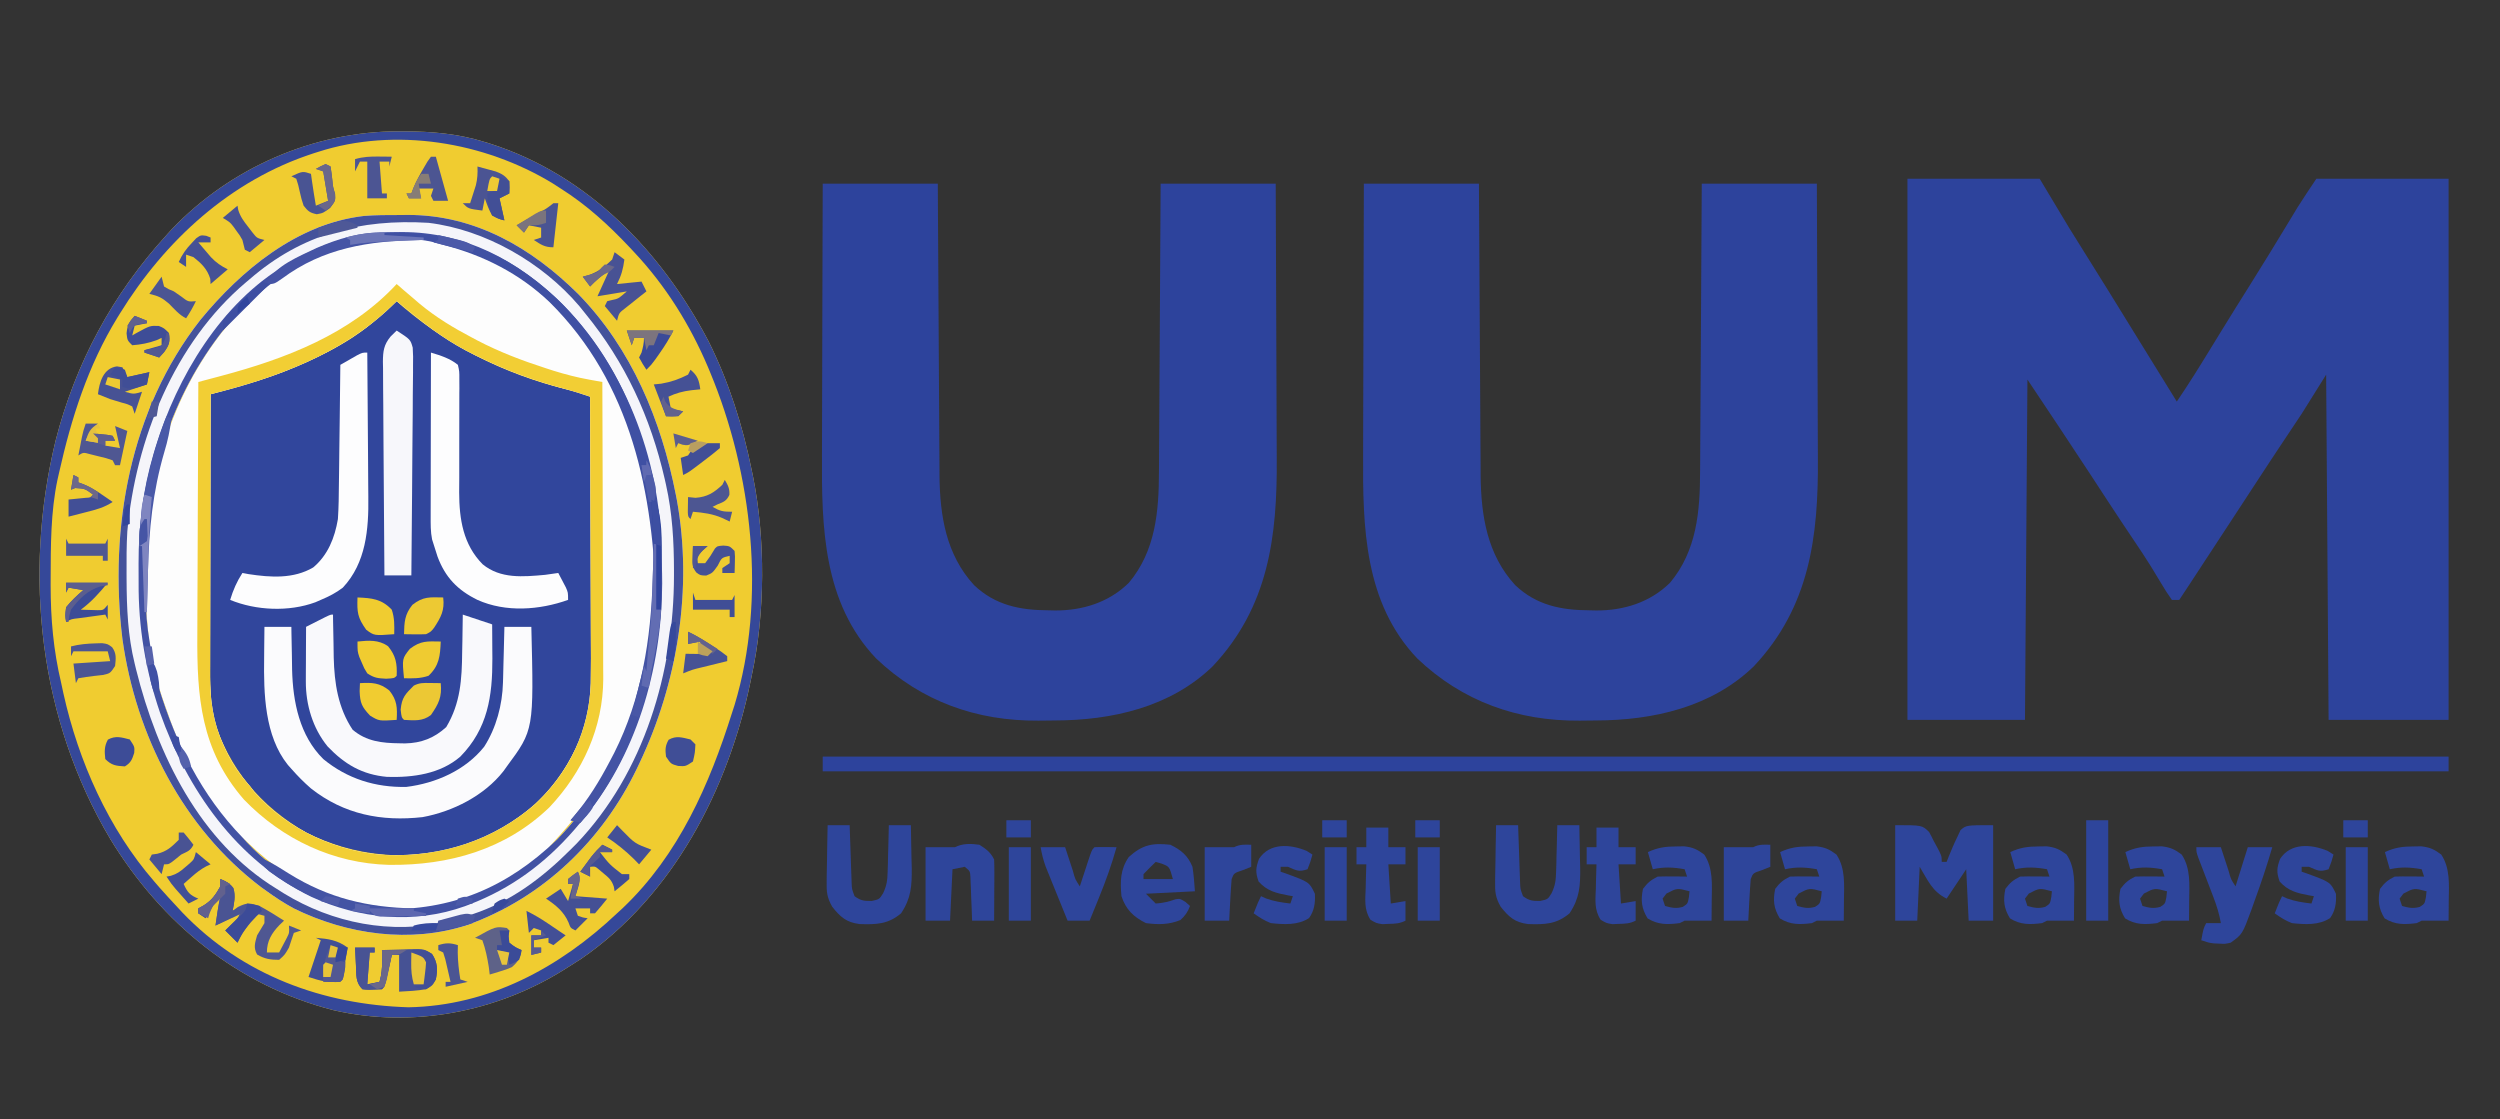 <?xml version="1.0" encoding="UTF-8"?>
<svg version="1.1" xmlns="http://www.w3.org/2000/svg" width="1021" height="457">
<rect width="100%" height="100%" fill="#333333" stroke="none"/>
<path d="M0 0 C0.681 0.001 1.362 0.001 2.064 0.002 C13.423 0.043 24.11 0.987 35 4.375 C35.68 4.584 36.36 4.793 37.06 5.008 C77.195 17.799 107.116 49.058 126.31 85.626 C134.621 102.176 140.348 120.243 144 138.375 C144.162 139.146 144.325 139.917 144.492 140.711 C149.656 166.378 149.55 196.793 144 222.375 C143.828 223.218 143.657 224.06 143.48 224.928 C134.493 268.576 111.823 312.307 74.228 338.046 C72.5 339.181 70.756 340.284 69 341.375 C68.389 341.761 67.777 342.147 67.147 342.544 C39.483 359.766 5.294 366.353 -26.675 358.966 C-65.88 349.002 -97.06 323.373 -117.973 289.027 C-146.939 240.208 -153.627 181.218 -140.312 126.375 C-132.207 94.639 -117.024 66.553 -95 42.375 C-93.989 41.255 -93.989 41.255 -92.957 40.113 C-68.9 14.826 -34.728 -0.047 0 0 Z " fill="#F0CC30" transform="translate(163,53.625)"/>
<path d="M0 0 C17.82 0 35.64 0 54 0 C57.96 6.6 61.92 13.2 66 20 C68.403 23.885 70.813 27.762 73.25 31.625 C79.261 41.198 85.207 50.81 91.124 60.441 C97.392 70.643 103.691 80.824 110 91 C114.691 84.105 119.09 77.053 123.438 69.938 C124.859 67.616 126.283 65.296 127.707 62.977 C128.066 62.392 128.425 61.807 128.795 61.205 C132.37 55.386 135.995 49.598 139.625 43.812 C145.253 34.841 150.793 25.819 156.258 16.747 C156.793 15.863 157.328 14.978 157.879 14.066 C158.568 12.921 158.568 12.921 159.272 11.752 C161.765 7.782 164.399 3.901 167 0 C184.82 0 202.64 0 221 0 C221 72.93 221 145.86 221 221 C204.83 221 188.66 221 172 221 C171.67 174.47 171.34 127.94 171 80 C167.7 85.28 164.4 90.56 161 96 C156.237 103.179 156.237 103.179 154.062 106.41 C150.017 112.452 146.044 118.541 142.062 124.625 C141.661 125.238 141.26 125.851 140.846 126.483 C138.762 129.667 136.678 132.851 134.595 136.035 C130.633 142.089 126.668 148.142 122.703 154.194 C121.457 156.095 120.212 157.996 118.967 159.897 C118.206 161.059 117.445 162.221 116.684 163.383 C116.019 164.397 115.354 165.412 114.67 166.458 C113.453 168.31 112.229 170.156 111 172 C110.01 172 109.02 172 108 172 C106.376 169.738 104.964 167.522 103.562 165.125 C102.659 163.63 101.752 162.137 100.844 160.645 C100.373 159.869 99.903 159.094 99.418 158.295 C97.222 154.741 94.898 151.277 92.562 147.812 C88.892 142.348 85.248 136.868 81.645 131.359 C81.059 130.464 81.059 130.464 80.461 129.55 C78.548 126.625 76.638 123.699 74.729 120.771 C66.244 107.784 57.606 94.91 49 82 C48.67 127.87 48.34 173.74 48 221 C32.16 221 16.32 221 0 221 C0 148.07 0 75.14 0 0 Z " fill="#2D439C" transform="translate(779,73)"/>
<path d="M0 0 C0.866 0.784 1.732 1.567 2.625 2.375 C23.491 20.053 48.16 31.635 74.852 37.273 C78 38 78 38 79 39 C79.102 40.563 79.135 42.13 79.14 43.696 C79.146 44.712 79.152 45.728 79.158 46.775 C79.159 48.461 79.159 48.461 79.161 50.182 C79.166 51.36 79.171 52.537 79.176 53.75 C79.188 56.993 79.196 60.235 79.2 63.478 C79.203 65.508 79.207 67.538 79.212 69.568 C79.225 75.932 79.235 82.295 79.239 88.659 C79.243 95.98 79.261 103.301 79.29 110.623 C79.312 116.293 79.322 121.963 79.323 127.632 C79.324 131.012 79.33 134.392 79.348 137.771 C79.498 170.844 79.498 170.844 72.375 184.188 C72.029 184.853 71.684 185.519 71.328 186.205 C61.414 204.633 45.012 216.57 25.422 223.035 C4.395 228.964 -17.47 226.752 -37 217 C-55.749 206.186 -68.55 190.785 -75 170 C-76.104 163.224 -76.135 156.564 -76.114 149.709 C-76.114 148.498 -76.114 147.288 -76.114 146.04 C-76.113 142.744 -76.108 139.447 -76.101 136.15 C-76.095 132.696 -76.095 129.242 -76.093 125.788 C-76.09 119.257 -76.082 112.727 -76.072 106.196 C-76.061 98.757 -76.055 91.318 -76.05 83.879 C-76.04 68.586 -76.022 53.293 -76 38 C-75.394 37.829 -74.789 37.658 -74.165 37.481 C-71.397 36.698 -68.631 35.912 -65.864 35.126 C-64.911 34.857 -63.959 34.588 -62.977 34.31 C-56.78 32.547 -50.703 30.668 -44.75 28.188 C-43.943 27.857 -43.135 27.526 -42.303 27.186 C-30.432 22.213 -18.7 16.584 -9 8 C-8.163 7.27 -7.327 6.541 -6.465 5.789 C-4.294 3.876 -2.14 1.948 0 0 Z " fill="#31469C" transform="translate(162,123)"/>
<path d="M0 0 C15.51 0 31.02 0 47 0 C47.03 5.76 47.03 5.76 47.06 11.635 C47.127 24.352 47.205 37.069 47.288 49.785 C47.338 57.491 47.384 65.198 47.422 72.905 C47.455 79.627 47.495 86.349 47.543 93.072 C47.568 96.626 47.59 100.181 47.603 103.735 C47.619 107.718 47.649 111.7 47.681 115.682 C47.683 116.842 47.685 118.001 47.688 119.196 C47.854 135.61 50.36 151.508 61.812 163.973 C70.491 172.213 80.585 174.186 92.125 174.25 C93.025 174.271 93.925 174.291 94.852 174.312 C106.096 174.377 116.837 171.043 125.008 163.031 C135.962 149.944 137.289 133.925 137.319 117.499 C137.329 116.219 137.339 114.94 137.349 113.621 C137.376 110.157 137.392 106.693 137.405 103.229 C137.42 99.592 137.447 95.956 137.473 92.319 C137.519 85.452 137.556 78.585 137.589 71.719 C137.628 63.893 137.677 56.067 137.727 48.241 C137.83 32.16 137.918 16.08 138 0 C153.51 0 169.02 0 185 0 C185.091 17.908 185.164 35.816 185.207 53.725 C185.228 62.042 185.256 70.36 185.302 78.677 C185.342 85.936 185.368 93.195 185.376 100.454 C185.382 104.289 185.393 108.123 185.423 111.958 C185.66 143.997 182.163 172.762 159.25 197.125 C141.931 213.879 118.043 219.18 94.77 219.24 C92.533 219.25 90.298 219.281 88.062 219.312 C62.849 219.499 40.221 211.468 21.812 193.914 C0.173 171.176 -0.472 140.272 -0.304 110.804 C-0.285 106.898 -0.284 102.992 -0.28 99.085 C-0.271 91.716 -0.246 84.346 -0.216 76.977 C-0.182 68.575 -0.166 60.173 -0.151 51.772 C-0.12 34.514 -0.065 17.257 0 0 Z " fill="#2D439C" transform="translate(557,75)"/>
<path d="M0 0 C15.51 0 31.02 0 47 0 C47.03 5.76 47.03 5.76 47.06 11.635 C47.127 24.352 47.205 37.069 47.288 49.785 C47.338 57.491 47.384 65.198 47.422 72.905 C47.455 79.627 47.495 86.349 47.543 93.072 C47.568 96.626 47.59 100.181 47.603 103.735 C47.619 107.718 47.649 111.7 47.681 115.682 C47.683 116.842 47.685 118.001 47.688 119.196 C47.854 135.61 50.36 151.508 61.812 163.973 C70.491 172.213 80.585 174.186 92.125 174.25 C93.025 174.271 93.925 174.291 94.852 174.312 C106.096 174.377 116.837 171.043 125.008 163.031 C135.962 149.944 137.289 133.925 137.319 117.499 C137.329 116.219 137.339 114.94 137.349 113.621 C137.376 110.157 137.392 106.693 137.405 103.229 C137.42 99.592 137.447 95.956 137.473 92.319 C137.519 85.452 137.556 78.585 137.589 71.719 C137.628 63.893 137.677 56.067 137.727 48.241 C137.83 32.16 137.918 16.08 138 0 C153.51 0 169.02 0 185 0 C185.091 17.908 185.164 35.816 185.207 53.725 C185.228 62.042 185.256 70.36 185.302 78.677 C185.342 85.936 185.368 93.195 185.376 100.454 C185.382 104.289 185.393 108.123 185.423 111.958 C185.66 143.997 182.163 172.762 159.25 197.125 C141.931 213.879 118.043 219.18 94.77 219.24 C92.533 219.25 90.298 219.281 88.062 219.312 C62.849 219.499 40.221 211.468 21.812 193.914 C0.173 171.176 -0.472 140.272 -0.304 110.804 C-0.285 106.898 -0.284 102.992 -0.28 99.085 C-0.271 91.716 -0.246 84.346 -0.216 76.977 C-0.182 68.575 -0.166 60.173 -0.151 51.772 C-0.12 34.514 -0.065 17.257 0 0 Z " fill="#2D439C" transform="translate(336,75)"/>
<path d="M0 0 C1.539 0.561 1.539 0.561 3.109 1.133 C30.967 11.809 50.862 36.502 63 63 C70.576 80.47 76.141 99.745 76.168 118.871 C76.171 119.711 76.175 120.551 76.178 121.417 C76.183 123.191 76.185 124.965 76.185 126.739 C76.187 129.398 76.206 132.057 76.225 134.717 C76.274 149.193 75.275 163.069 71.25 177.062 C70.854 178.465 70.854 178.465 70.45 179.895 C63.516 203.859 52.065 223.821 35 242 C34.474 242.602 33.948 243.204 33.406 243.824 C19.84 258.67 -1.645 268.006 -21.447 269.14 C-46.604 270.128 -67.252 262.263 -86.125 245.562 C-87.753 244.045 -89.379 242.525 -91 241 C-91.655 240.433 -92.31 239.866 -92.984 239.281 C-108.229 225.423 -117.292 204.656 -123.812 185.562 C-124.186 184.48 -124.559 183.397 -124.944 182.281 C-129.896 167.189 -131.503 152.643 -131.391 136.817 C-131.375 134.134 -131.391 131.452 -131.41 128.77 C-131.457 89.868 -118.309 51.133 -90.969 22.879 C-77.885 9.905 -62.925 1.236 -45 -3 C-44.399 -3.174 -43.799 -3.349 -43.18 -3.528 C-29.667 -6.452 -12.758 -5.219 0 0 Z M-29 21 C-29.715 21.701 -30.431 22.402 -31.168 23.125 C-51.353 42.517 -78.216 52.355 -105 59 C-105.047 74.978 -105.082 90.955 -105.104 106.933 C-105.114 114.352 -105.128 121.772 -105.151 129.192 C-105.171 135.663 -105.184 142.134 -105.188 148.605 C-105.191 152.028 -105.197 155.45 -105.211 158.873 C-105.226 162.705 -105.228 166.536 -105.227 170.368 C-105.234 171.488 -105.241 172.608 -105.249 173.762 C-105.223 183.75 -103.978 192.995 -99.812 202.125 C-99.507 202.808 -99.202 203.491 -98.887 204.195 C-96.299 209.773 -93.084 214.399 -89 219 C-88.237 220.011 -87.474 221.021 -86.688 222.062 C-73.013 237.009 -53.238 246.089 -33.102 247.219 C-10.377 247.912 10.312 241.274 27.75 226.312 C41.594 213.155 49.671 196.113 50.26 176.996 C50.374 170.245 50.348 163.495 50.304 156.743 C50.285 153.333 50.284 149.923 50.28 146.514 C50.271 140.079 50.246 133.644 50.216 127.21 C50.182 119.875 50.166 112.539 50.151 105.204 C50.12 90.136 50.067 75.068 50 60 C46.501 58.824 43.026 57.699 39.453 56.773 C27.38 53.554 16.213 49.501 5 44 C4.338 43.683 3.675 43.366 2.993 43.04 C-7.043 38.202 -15.454 32.11 -24 25 C-25.664 23.663 -27.33 22.329 -29 21 Z " fill="#FDFDFD" transform="translate(191,102)"/>
<path d="M0 0 C1.064 -0.012 2.128 -0.024 3.225 -0.037 C30.699 -0.087 53.85 13.438 72.875 32.316 C94.665 54.606 106.775 83.978 112.688 114.188 C112.82 114.863 112.953 115.539 113.09 116.235 C119.73 152.476 113.433 191.22 97.688 224.188 C97.39 224.815 97.093 225.443 96.786 226.089 C82.659 255.42 58.43 278.841 27.667 289.915 C4.271 297.616 -21.581 293.861 -43.312 283.188 C-47.17 281.08 -50.758 278.77 -54.312 276.188 C-55.092 275.629 -55.872 275.071 -56.676 274.496 C-88.606 250.3 -107.794 212.497 -113.312 173.188 C-118.836 127.706 -110.198 79.594 -81.555 42.922 C-64.804 22.494 -41.964 3.573 -14.701 0.384 C-9.807 -0.018 -4.908 0.003 0 0 Z M-67.773 41.793 C-90.398 67.665 -103.228 102.236 -103.551 136.516 C-103.561 137.379 -103.571 138.242 -103.581 139.131 C-104.074 164.953 -104.074 164.953 -99.312 190.188 C-99.033 191.115 -98.754 192.042 -98.467 192.997 C-91.386 215.929 -81.162 236.843 -64.312 254.188 C-63.398 255.195 -63.398 255.195 -62.465 256.223 C-48.536 271.098 -27.689 282.593 -7.121 283.496 C21.218 284.121 43.591 274.758 64.125 255.125 C96.242 222.104 104.523 178.669 104.031 134.336 C103.818 122.238 102.078 110.826 98.688 99.188 C98.458 98.395 98.228 97.602 97.991 96.785 C96.489 91.802 94.705 86.983 92.688 82.188 C92.395 81.487 92.103 80.787 91.801 80.065 C79.444 51.034 58.758 26.983 29.43 14.477 C19.673 11.116 10.697 9.656 0.375 9.75 C-0.812 9.759 -1.999 9.768 -3.222 9.777 C-28.876 10.283 -50.422 23.423 -67.773 41.793 Z " fill="#F5F5FA" transform="translate(163.312,87.812)"/>
<path d="M0 0 C0.681 0.001 1.362 0.001 2.064 0.002 C13.423 0.043 24.11 0.987 35 4.375 C35.68 4.584 36.36 4.793 37.06 5.008 C77.195 17.799 107.116 49.058 126.31 85.626 C134.621 102.176 140.348 120.243 144 138.375 C144.162 139.146 144.325 139.917 144.492 140.711 C149.656 166.378 149.55 196.793 144 222.375 C143.828 223.218 143.657 224.06 143.48 224.928 C134.493 268.576 111.823 312.307 74.228 338.046 C72.5 339.181 70.756 340.284 69 341.375 C68.389 341.761 67.777 342.147 67.147 342.544 C39.483 359.766 5.294 366.353 -26.675 358.966 C-65.88 349.002 -97.06 323.373 -117.973 289.027 C-146.939 240.208 -153.627 181.218 -140.312 126.375 C-132.207 94.639 -117.024 66.553 -95 42.375 C-93.989 41.255 -93.989 41.255 -92.957 40.113 C-68.9 14.826 -34.728 -0.047 0 0 Z M-33 8.375 C-33.678 8.589 -34.355 8.804 -35.054 9.024 C-68.848 20.012 -95.549 44.506 -114 74.375 C-114.361 74.957 -114.722 75.54 -115.093 76.14 C-127.09 95.748 -133.864 117.091 -138.875 139.438 C-139.078 140.328 -139.281 141.218 -139.491 142.135 C-142.331 155.484 -142.271 169.218 -142.312 182.812 C-142.315 183.645 -142.318 184.478 -142.32 185.337 C-142.325 199.056 -141.186 211.995 -138 225.375 C-137.695 226.787 -137.391 228.2 -137.09 229.613 C-130.931 257.315 -118.687 284.855 -100 306.375 C-99.304 307.181 -98.608 307.986 -97.891 308.816 C-95.633 311.375 -93.33 313.882 -91 316.375 C-90.167 317.273 -89.335 318.172 -88.477 319.098 C-63.957 344.66 -31.126 356.688 3.812 357.75 C36.672 357.164 65.539 341.55 89 319.375 C89.799 318.64 90.598 317.905 91.422 317.148 C114.187 295.471 126.74 266.827 136 237.375 C136.33 236.359 136.66 235.343 137 234.297 C150.126 190.818 144.232 139.733 127 98.375 C126.704 97.663 126.408 96.952 126.103 96.218 C118.794 79.005 108.819 63.012 96 49.375 C95.402 48.734 94.803 48.094 94.187 47.434 C85.523 38.245 76.686 30.129 66 23.375 C64.358 22.317 64.358 22.317 62.684 21.238 C34.738 4.238 -1.595 -1.744 -33 8.375 Z " fill="#354899" transform="translate(163,53.625)"/>
<path d="M0 0 C219.12 0 438.24 0 664 0 C664 1.98 664 3.96 664 6 C444.88 6 225.76 6 0 6 C0 4.02 0 2.04 0 0 Z " fill="#2D439C" transform="translate(336,309)"/>
<path d="M0 0 C0.949 0.825 1.897 1.65 2.875 2.5 C4.249 3.668 5.624 4.835 7 6 C8.089 6.94 8.089 6.94 9.199 7.898 C15.954 13.548 23.227 17.926 31 22 C31.622 22.33 32.244 22.66 32.885 23 C41.913 27.722 51.182 31.248 60.875 34.375 C61.909 34.709 62.942 35.043 64.007 35.387 C68.887 36.907 73.671 38.151 78.705 39.052 C79.696 39.23 80.687 39.408 81.709 39.592 C82.465 39.727 83.221 39.861 84 40 C84.07 56.873 84.123 73.746 84.155 90.619 C84.171 98.455 84.192 106.29 84.226 114.125 C84.256 120.96 84.276 127.794 84.282 134.628 C84.286 138.242 84.295 141.856 84.317 145.471 C84.342 149.518 84.342 153.565 84.341 157.612 C84.351 158.794 84.362 159.976 84.373 161.194 C84.3 181.135 76.001 199.218 62.426 213.66 C44.443 231.006 21.307 237.481 -3.074 237.215 C-25.771 236.632 -46.639 226.839 -62.406 210.508 C-79.99 190.214 -81.617 168.743 -81.406 142.925 C-81.38 139.296 -81.378 135.668 -81.373 132.039 C-81.361 125.193 -81.328 118.348 -81.288 111.503 C-81.243 103.698 -81.221 95.894 -81.201 88.09 C-81.16 72.06 -81.089 56.03 -81 40 C-79.977 39.729 -78.955 39.457 -77.901 39.178 C-76.542 38.816 -75.183 38.455 -73.824 38.094 C-73.152 37.916 -72.48 37.737 -71.787 37.554 C-45.299 30.506 -18.972 20.479 0 0 Z M0 7 C-0.715 7.701 -1.431 8.402 -2.168 9.125 C-22.353 28.517 -49.216 38.355 -76 45 C-76.047 60.978 -76.082 76.955 -76.104 92.933 C-76.114 100.352 -76.128 107.772 -76.151 115.192 C-76.171 121.663 -76.184 128.134 -76.188 134.605 C-76.191 138.028 -76.197 141.45 -76.211 144.873 C-76.226 148.705 -76.228 152.536 -76.227 156.368 C-76.234 157.488 -76.241 158.608 -76.249 159.762 C-76.223 169.75 -74.978 178.995 -70.812 188.125 C-70.507 188.808 -70.202 189.491 -69.887 190.195 C-67.299 195.773 -64.084 200.399 -60 205 C-59.237 206.011 -58.474 207.021 -57.688 208.062 C-44.013 223.009 -24.238 232.089 -4.102 233.219 C18.623 233.912 39.312 227.274 56.75 212.312 C70.594 199.155 78.671 182.113 79.26 162.996 C79.374 156.245 79.348 149.495 79.304 142.743 C79.285 139.333 79.284 135.923 79.28 132.514 C79.271 126.079 79.246 119.644 79.216 113.21 C79.182 105.875 79.166 98.539 79.151 91.204 C79.12 76.136 79.067 61.068 79 46 C75.501 44.824 72.026 43.699 68.453 42.773 C56.38 39.554 45.213 35.501 34 30 C33.338 29.683 32.675 29.366 31.993 29.04 C21.957 24.202 13.546 18.11 5 11 C3.336 9.663 1.67 8.329 0 7 Z " fill="#F2CE34" transform="translate(162,116)"/>
<path d="M0 0 C1.064 -0.012 2.128 -0.024 3.225 -0.037 C30.699 -0.087 53.85 13.438 72.875 32.316 C94.665 54.606 106.775 83.978 112.688 114.188 C112.82 114.863 112.953 115.539 113.09 116.235 C119.73 152.476 113.433 191.22 97.688 224.188 C97.39 224.815 97.093 225.443 96.786 226.089 C82.659 255.42 58.43 278.841 27.667 289.915 C4.271 297.616 -21.581 293.861 -43.312 283.188 C-47.17 281.08 -50.758 278.77 -54.312 276.188 C-55.092 275.629 -55.872 275.071 -56.676 274.496 C-88.606 250.3 -107.794 212.497 -113.312 173.188 C-118.836 127.706 -110.198 79.594 -81.555 42.922 C-64.804 22.494 -41.964 3.573 -14.701 0.384 C-9.807 -0.018 -4.908 0.003 0 0 Z M-61.312 26.188 C-61.824 26.618 -62.335 27.048 -62.861 27.492 C-92.097 52.163 -107.902 91.761 -111.312 129.188 C-111.656 134.933 -111.654 140.684 -111.625 146.438 C-111.623 147.205 -111.621 147.973 -111.618 148.763 C-111.566 160.463 -111.121 171.778 -108.312 183.188 C-108.114 184.008 -107.915 184.828 -107.71 185.672 C-99.091 220.22 -81.793 256.002 -50.312 275.188 C-48.915 276.075 -48.915 276.075 -47.488 276.98 C-27.455 289.262 -3.498 293.955 19.562 288.562 C22.299 287.851 24.995 287.05 27.688 286.188 C28.329 285.984 28.97 285.78 29.631 285.57 C45.354 280.377 58.092 270.783 69.688 259.188 C70.55 258.325 71.412 257.463 72.301 256.574 C99.778 227.729 111.905 186.479 111.938 147.375 C111.938 146.642 111.939 145.909 111.94 145.154 C111.922 133.28 111.282 121.805 108.688 110.188 C108.511 109.392 108.334 108.597 108.151 107.778 C102.363 82.614 92.105 60.218 75.688 40.188 C74.489 38.695 74.489 38.695 73.266 37.172 C58.185 19.46 34.973 6.02 11.688 3.188 C-16.136 1.53 -40.005 7.696 -61.312 26.188 Z " fill="#44529B" transform="translate(163.312,87.812)"/>
<path d="M0 0 C3.63 0 7.26 0 11 0 C11.014 1.216 11.014 1.216 11.028 2.456 C11.073 5.53 11.135 8.603 11.208 11.676 C11.249 13.633 11.271 15.591 11.293 17.549 C11.626 30.654 14.349 44.494 24.07 54.031 C33.826 62.054 45.345 65.647 57.941 65.379 C69.995 63.886 82.04 58.604 89.723 48.984 C94.681 41.282 97.181 31.816 97.414 22.754 C97.433 22.098 97.453 21.442 97.473 20.766 C97.532 18.698 97.579 16.631 97.625 14.562 C97.663 13.149 97.702 11.736 97.742 10.322 C97.838 6.882 97.922 3.441 98 0 C101.63 0 105.26 0 109 0 C110.031 42.089 110.031 42.089 99 57 C98.549 57.632 98.098 58.263 97.633 58.914 C89.83 68.921 76.941 75.44 64.582 77.711 C47.816 79.588 32.513 76.63 19 66 C16.122 63.493 13.514 60.87 11 58 C10.277 57.188 10.277 57.188 9.539 56.359 C0.051 44.514 -0.329 27.174 -0.125 12.75 C-0.116 11.516 -0.107 10.283 -0.098 9.012 C-0.074 6.008 -0.039 3.004 0 0 Z " fill="#FBFBFD" transform="translate(108,256)"/>
<path d="M0 0 C0.982 -0.012 1.965 -0.024 2.977 -0.037 C28.715 -0.088 50.343 11.569 68.438 29.25 C98.825 59.834 109.192 101.556 109.319 143.426 C109.203 178.105 98.747 214.432 75.875 241.188 C75.023 242.189 74.171 243.191 73.293 244.223 C61.372 257.88 47.554 268.095 30.625 274.562 C30 274.801 29.375 275.04 28.731 275.286 C8.139 282.709 -14.367 280.476 -34 271.438 C-64.64 256.566 -84.746 227.499 -95.816 196.117 C-101.75 178.632 -104.654 161.277 -104.516 142.859 C-104.5 140.321 -104.516 137.784 -104.535 135.246 C-104.556 120.101 -102.776 105.175 -98.438 90.625 C-98.184 89.761 -97.931 88.896 -97.669 88.006 C-88.865 59.128 -70.791 28.785 -44.125 13.188 C-43.574 12.862 -43.023 12.537 -42.455 12.201 C-28.905 4.296 -15.745 0.01 0 0 Z M-65.586 34.793 C-88.211 60.665 -101.04 95.236 -101.363 129.516 C-101.373 130.379 -101.383 131.242 -101.393 132.131 C-101.887 157.953 -101.887 157.953 -97.125 183.188 C-96.846 184.115 -96.567 185.042 -96.279 185.997 C-89.199 208.929 -78.974 229.843 -62.125 247.188 C-61.21 248.195 -61.21 248.195 -60.277 249.223 C-46.348 264.098 -25.502 275.593 -4.934 276.496 C23.406 277.121 45.778 267.758 66.312 248.125 C98.43 215.104 106.711 171.669 106.219 127.336 C106.005 115.238 104.265 103.826 100.875 92.188 C100.645 91.395 100.415 90.602 100.178 89.785 C98.676 84.802 96.892 79.983 94.875 75.188 C94.583 74.487 94.29 73.787 93.989 73.065 C81.632 44.034 60.945 19.983 31.617 7.477 C21.861 4.116 12.884 2.656 2.562 2.75 C1.376 2.759 0.189 2.768 -1.034 2.777 C-26.689 3.283 -48.235 16.423 -65.586 34.793 Z " fill="#4252A4" transform="translate(161.125,94.812)"/>
<path d="M0 0 C0.014 1.216 0.014 1.216 0.028 2.456 C0.073 5.53 0.135 8.603 0.208 11.676 C0.249 13.633 0.271 15.591 0.293 17.549 C0.561 28.087 2.067 38.06 8 47 C13.605 51.799 20.035 52.483 27.125 52.562 C28.252 52.584 28.252 52.584 29.403 52.607 C36.022 52.487 41.349 50.43 46.25 45.938 C52.087 36.139 52.643 26.403 52.75 15.312 C52.778 13.821 52.808 12.329 52.84 10.838 C52.913 7.225 52.963 3.613 53 0 C57 1.333 61 2.667 65 4 C65.029 7.625 65.047 11.25 65.062 14.875 C65.071 15.888 65.079 16.901 65.088 17.945 C65.137 33.258 63.222 46.567 52 58 C43.769 65.109 32.644 66.583 22.105 66.281 C11.915 65.358 4.815 61.18 -2.188 53.875 C-8.307 46.401 -11.139 36.757 -11.098 27.266 C-11.094 25.97 -11.091 24.675 -11.088 23.34 C-11.08 21.977 -11.071 20.613 -11.062 19.25 C-11.057 17.871 -11.053 16.492 -11.049 15.113 C-11.037 11.742 -11.021 8.371 -11 5 C-9.355 4.164 -7.709 3.331 -6.062 2.5 C-4.688 1.804 -4.688 1.804 -3.285 1.094 C-1 0 -1 0 0 0 Z " fill="#F9F9FC" transform="translate(136,251)"/>
<path d="M0 0 C4.018 1.215 7.709 2.343 11 5 C11.612 7.672 11.612 7.672 11.596 10.933 C11.603 12.156 11.609 13.378 11.616 14.637 C11.608 15.291 11.6 15.944 11.592 16.618 C11.566 18.676 11.571 20.732 11.583 22.791 C11.604 27.173 11.585 31.555 11.562 35.938 C11.541 40.989 11.537 46.04 11.563 51.091 C11.566 53.098 11.545 55.105 11.523 57.112 C11.554 68.046 13.149 78.371 21.102 86.441 C28.444 92.469 37.597 91.574 46.613 90.766 C48.414 90.548 50.208 90.281 52 90 C52.674 91.267 53.339 92.539 54 93.812 C54.371 94.52 54.742 95.228 55.125 95.957 C56 98 56 98 56 101 C44.294 105.167 30.569 106.181 19 101 C10.89 97.018 5.842 91.804 2.688 83.312 C2.097 81.551 1.532 79.78 1 78 C0.732 77.155 0.732 77.155 0.459 76.294 C-0.182 73.091 -0.119 70.019 -0.114 66.753 C-0.114 66.031 -0.114 65.308 -0.114 64.564 C-0.113 62.183 -0.105 59.803 -0.098 57.422 C-0.096 55.768 -0.094 54.115 -0.093 52.462 C-0.09 48.115 -0.08 43.768 -0.069 39.422 C-0.058 34.984 -0.054 30.547 -0.049 26.109 C-0.038 17.406 -0.021 8.703 0 0 Z " fill="#FDFDFE" transform="translate(176,144)"/>
<path d="M0 0 C0.093 9.424 0.164 18.847 0.207 28.272 C0.228 32.649 0.256 37.026 0.302 41.403 C0.346 45.637 0.369 49.871 0.38 54.105 C0.387 55.71 0.401 57.316 0.423 58.921 C0.595 72.099 -0.481 85.866 -10 96 C-12.834 98.165 -15.715 99.631 -19 101 C-19.727 101.318 -20.454 101.637 -21.203 101.965 C-32.001 105.95 -45.439 105.359 -56 101 C-54.775 96.947 -53.301 93.556 -51 90 C-50.16 90.157 -49.319 90.315 -48.453 90.477 C-39.469 91.838 -30.153 92.482 -22.09 87.746 C-16.076 82.721 -13.266 75.577 -12 68 C-11.672 63.149 -11.627 58.298 -11.586 53.438 C-11.567 52.036 -11.548 50.635 -11.527 49.234 C-11.476 45.572 -11.436 41.909 -11.399 38.246 C-11.359 34.499 -11.308 30.751 -11.258 27.004 C-11.161 19.669 -11.077 12.335 -11 5 C-9.545 4.162 -8.086 3.329 -6.625 2.5 C-5.407 1.804 -5.407 1.804 -4.164 1.094 C-2 0 -2 0 0 0 Z " fill="#FDFDFE" transform="translate(150,144)"/>
<path d="M0 0 C11 0 11 0 13.824 2.773 C14.488 3.951 15.109 5.153 15.688 6.375 C16.019 6.978 16.351 7.582 16.693 8.203 C19 12.501 19 12.501 19 15 C19.66 15 20.32 15 21 15 C21.28 14.285 21.559 13.569 21.848 12.832 C22.974 10.065 24.103 7.361 25.438 4.688 C25.849 3.804 26.26 2.921 26.684 2.012 C29 0 29 0 40 0 C40 12.87 40 25.74 40 39 C36.7 39 33.4 39 30 39 C29.67 32.07 29.34 25.14 29 18 C25.04 23.94 25.04 23.94 21 30 C15.096 27.048 13.392 22.611 10 17 C9.67 24.26 9.34 31.52 9 39 C6.03 39 3.06 39 0 39 C0 26.13 0 13.26 0 0 Z " fill="#2E459B" transform="translate(774,337)"/>
<path d="M0 0 C5.622 3.649 5.622 3.649 6.553 6.979 C6.739 9.433 6.742 11.828 6.681 14.288 C6.682 15.216 6.683 16.143 6.684 17.098 C6.68 20.156 6.633 23.212 6.586 26.27 C6.575 28.392 6.566 30.515 6.56 32.638 C6.537 38.22 6.478 43.8 6.412 49.382 C6.351 55.079 6.323 60.777 6.293 66.475 C6.229 77.65 6.126 88.825 6 100 C2.37 100 -1.26 100 -5 100 C-5.116 87.848 -5.205 75.695 -5.259 63.543 C-5.285 57.899 -5.321 52.257 -5.377 46.614 C-5.432 41.167 -5.461 35.721 -5.474 30.274 C-5.484 28.197 -5.502 26.12 -5.529 24.043 C-5.565 21.131 -5.57 18.222 -5.568 15.31 C-5.595 14.024 -5.595 14.024 -5.622 12.712 C-5.585 8.406 -5.26 5.799 -2.465 2.418 C-1.651 1.62 -0.838 0.822 0 0 Z " fill="#F7F7FB" transform="translate(162,135)"/>
<path d="M0 0 C2.97 0 5.94 0 9 0 C9.025 0.772 9.05 1.544 9.076 2.339 C9.192 5.83 9.315 9.321 9.438 12.812 C9.477 14.027 9.516 15.242 9.557 16.494 C9.619 18.239 9.619 18.239 9.684 20.02 C9.72 21.093 9.757 22.167 9.795 23.273 C9.895 26.093 9.895 26.093 11 29 C13.504 30.855 14.922 31.002 18.062 30.938 C21.125 30.271 21.125 30.271 22.652 27.814 C24.159 24.668 24.423 22.516 24.512 19.043 C24.547 17.931 24.583 16.819 24.619 15.674 C24.642 14.523 24.664 13.373 24.688 12.188 C24.722 11.018 24.756 9.848 24.791 8.643 C24.873 5.762 24.943 2.881 25 0 C27.97 0 30.94 0 34 0 C34.117 4.5 34.187 8.999 34.25 13.5 C34.3 15.403 34.3 15.403 34.352 17.344 C34.429 24.73 34.142 29.79 30 36 C24.741 40.476 19.826 40.617 13.031 40.383 C7.622 39.7 5.15 37.461 1.872 33.298 C-0.309 29.455 -0.466 27.238 -0.391 22.852 C-0.385 22.194 -0.379 21.537 -0.373 20.859 C-0.351 18.781 -0.301 16.703 -0.25 14.625 C-0.23 13.207 -0.212 11.789 -0.195 10.371 C-0.151 6.913 -0.083 3.457 0 0 Z " fill="#2E459B" transform="translate(611,337)"/>
<path d="M0 0 C2.97 0 5.94 0 9 0 C9.025 0.772 9.05 1.544 9.076 2.339 C9.192 5.83 9.315 9.321 9.438 12.812 C9.477 14.027 9.516 15.242 9.557 16.494 C9.619 18.239 9.619 18.239 9.684 20.02 C9.72 21.093 9.757 22.167 9.795 23.273 C9.895 26.093 9.895 26.093 11 29 C13.504 30.855 14.922 31.002 18.062 30.938 C21.125 30.271 21.125 30.271 22.652 27.814 C24.159 24.668 24.423 22.516 24.512 19.043 C24.547 17.931 24.583 16.819 24.619 15.674 C24.642 14.523 24.664 13.373 24.688 12.188 C24.722 11.018 24.756 9.848 24.791 8.643 C24.873 5.762 24.943 2.881 25 0 C27.97 0 30.94 0 34 0 C34.117 4.5 34.187 8.999 34.25 13.5 C34.3 15.403 34.3 15.403 34.352 17.344 C34.429 24.73 34.142 29.79 30 36 C24.741 40.476 19.826 40.617 13.031 40.383 C7.622 39.7 5.15 37.461 1.872 33.298 C-0.309 29.455 -0.466 27.238 -0.391 22.852 C-0.385 22.194 -0.379 21.537 -0.373 20.859 C-0.351 18.781 -0.301 16.703 -0.25 14.625 C-0.23 13.207 -0.212 11.789 -0.195 10.371 C-0.151 6.913 -0.083 3.457 0 0 Z " fill="#2E459B" transform="translate(338,337)"/>
<path d="M0 0 C4.438 2.179 7.106 4.414 9 9 C9.524 12.345 9.774 15.614 10 19 C0.1 19.495 0.1 19.495 -10 20 C-8.68 21.32 -7.36 22.64 -6 24 C-3.052 23.816 -0.65 23.229 2.125 22.25 C4 22 4 22 6.25 23.438 C6.827 23.953 7.405 24.469 8 25 C7.049 27.507 6.062 28.944 4.062 30.75 C-0.608 32.656 -5.027 32.665 -10 32 C-15.149 29.426 -18.182 26.454 -20 21 C-20.535 15.025 -20.513 10.088 -17 5 C-11.449 -0.009 -7.355 -0.813 0 0 Z M-6 7 C-7.709 8.623 -9.374 10.293 -11 12 C-11 12.66 -11 13.32 -11 14 C-7.04 14 -3.08 14 1 14 C-0.379 8.947 -0.379 8.947 -3.625 7.688 C-4.801 7.347 -4.801 7.347 -6 7 Z " fill="#2E459B" transform="translate(478,345)"/>
<path d="M0 0 C2.81 1.794 4.509 3.019 6 6 C6.085 7.886 6.107 9.776 6.098 11.664 C6.094 12.786 6.091 13.907 6.088 15.062 C6.08 16.238 6.071 17.414 6.062 18.625 C6.058 19.808 6.053 20.992 6.049 22.211 C6.037 25.141 6.021 28.07 6 31 C3.03 31 0.06 31 -3 31 C-3.049 29.579 -3.098 28.159 -3.148 26.695 C-3.223 24.839 -3.299 22.982 -3.375 21.125 C-3.406 20.188 -3.437 19.251 -3.469 18.285 C-3.507 17.389 -3.546 16.493 -3.586 15.57 C-3.617 14.743 -3.649 13.915 -3.681 13.063 C-3.826 10.78 -3.826 10.78 -6 9 C-7.65 9.33 -9.3 9.66 -11 10 C-11.33 16.93 -11.66 23.86 -12 31 C-15.3 31 -18.6 31 -22 31 C-22 21.1 -22 11.2 -22 1 C-18 1 -14 1 -10 1 C-6.798 -0.601 -3.474 -0.499 0 0 Z " fill="#2E459B" transform="translate(400,345)"/>
<path d="M0 0 C1.103 -0.017 2.207 -0.034 3.344 -0.051 C6.862 0.354 8.686 1.197 11.5 3.312 C15.252 8.94 14.635 15.698 14.562 22.25 C14.558 23.029 14.553 23.808 14.549 24.611 C14.537 26.512 14.519 28.412 14.5 30.312 C10.833 30.312 7.167 30.312 3.5 30.312 C2.84 30.642 2.18 30.973 1.5 31.312 C-3.495 31.931 -7.28 32.069 -11.625 29.375 C-14.128 25.287 -14.472 21.995 -13.5 17.312 C-11.624 14.811 -10.261 13.693 -7.5 12.312 C-5.459 12.242 -3.417 12.228 -1.375 12.25 C-0.279 12.259 0.816 12.268 1.945 12.277 C2.788 12.289 3.631 12.301 4.5 12.312 C4.17 11.322 3.84 10.332 3.5 9.312 C-1.155 8.475 -4.871 8.296 -9.5 9.312 C-10.16 7.003 -10.82 4.692 -11.5 2.312 C-7.552 0.464 -4.347 0.015 0 0 Z M-3.938 19.25 C-4.453 19.931 -4.969 20.611 -5.5 21.312 C-5.17 22.302 -4.84 23.293 -4.5 24.312 C-1.78 25.068 0.002 25.451 2.75 24.688 C4.756 23.388 4.756 23.388 5.25 20.688 C5.332 19.904 5.415 19.12 5.5 18.312 C0.44 16.962 0.44 16.962 -3.938 19.25 Z " fill="#2E459B" transform="translate(985.5,345.688)"/>
<path d="M0 0 C1.103 -0.017 2.207 -0.034 3.344 -0.051 C6.862 0.354 8.686 1.197 11.5 3.312 C15.252 8.94 14.635 15.698 14.562 22.25 C14.558 23.029 14.553 23.808 14.549 24.611 C14.537 26.512 14.519 28.412 14.5 30.312 C10.833 30.312 7.167 30.312 3.5 30.312 C2.84 30.642 2.18 30.973 1.5 31.312 C-3.495 31.931 -7.28 32.069 -11.625 29.375 C-14.128 25.287 -14.472 21.995 -13.5 17.312 C-11.624 14.811 -10.261 13.693 -7.5 12.312 C-5.459 12.242 -3.417 12.228 -1.375 12.25 C-0.279 12.259 0.816 12.268 1.945 12.277 C2.788 12.289 3.631 12.301 4.5 12.312 C4.17 11.322 3.84 10.332 3.5 9.312 C-1.155 8.475 -4.871 8.296 -9.5 9.312 C-10.16 7.003 -10.82 4.692 -11.5 2.312 C-7.552 0.464 -4.347 0.015 0 0 Z M-3.938 19.25 C-4.453 19.931 -4.969 20.611 -5.5 21.312 C-5.17 22.302 -4.84 23.293 -4.5 24.312 C-1.78 25.068 0.002 25.451 2.75 24.688 C4.756 23.388 4.756 23.388 5.25 20.688 C5.332 19.904 5.415 19.12 5.5 18.312 C0.44 16.962 0.44 16.962 -3.938 19.25 Z " fill="#2E459B" transform="translate(879.5,345.688)"/>
<path d="M0 0 C1.103 -0.017 2.207 -0.034 3.344 -0.051 C6.862 0.354 8.686 1.197 11.5 3.312 C15.252 8.94 14.635 15.698 14.562 22.25 C14.558 23.029 14.553 23.808 14.549 24.611 C14.537 26.512 14.519 28.412 14.5 30.312 C10.833 30.312 7.167 30.312 3.5 30.312 C2.84 30.642 2.18 30.973 1.5 31.312 C-3.495 31.931 -7.28 32.069 -11.625 29.375 C-14.128 25.287 -14.472 21.995 -13.5 17.312 C-11.624 14.811 -10.261 13.693 -7.5 12.312 C-5.459 12.242 -3.417 12.228 -1.375 12.25 C-0.279 12.259 0.816 12.268 1.945 12.277 C2.788 12.289 3.631 12.301 4.5 12.312 C4.17 11.322 3.84 10.332 3.5 9.312 C-1.155 8.475 -4.871 8.296 -9.5 9.312 C-10.16 7.003 -10.82 4.692 -11.5 2.312 C-7.552 0.464 -4.347 0.015 0 0 Z M-3.938 19.25 C-4.453 19.931 -4.969 20.611 -5.5 21.312 C-5.17 22.302 -4.84 23.293 -4.5 24.312 C-1.78 25.068 0.002 25.451 2.75 24.688 C4.756 23.388 4.756 23.388 5.25 20.688 C5.332 19.904 5.415 19.12 5.5 18.312 C0.44 16.962 0.44 16.962 -3.938 19.25 Z " fill="#2E459B" transform="translate(832.5,345.688)"/>
<path d="M0 0 C1.103 -0.017 2.207 -0.034 3.344 -0.051 C6.862 0.354 8.686 1.197 11.5 3.312 C15.252 8.94 14.635 15.698 14.562 22.25 C14.558 23.029 14.553 23.808 14.549 24.611 C14.537 26.512 14.519 28.412 14.5 30.312 C10.833 30.312 7.167 30.312 3.5 30.312 C2.84 30.642 2.18 30.973 1.5 31.312 C-3.495 31.931 -7.28 32.069 -11.625 29.375 C-14.128 25.287 -14.472 21.995 -13.5 17.312 C-11.624 14.811 -10.261 13.693 -7.5 12.312 C-5.459 12.242 -3.417 12.228 -1.375 12.25 C-0.279 12.259 0.816 12.268 1.945 12.277 C2.788 12.289 3.631 12.301 4.5 12.312 C4.17 11.322 3.84 10.332 3.5 9.312 C-1.155 8.475 -4.871 8.296 -9.5 9.312 C-10.16 7.003 -10.82 4.692 -11.5 2.312 C-7.552 0.464 -4.347 0.015 0 0 Z M-3.938 19.25 C-4.453 19.931 -4.969 20.611 -5.5 21.312 C-5.17 22.302 -4.84 23.293 -4.5 24.312 C-1.78 25.068 0.002 25.451 2.75 24.688 C4.756 23.388 4.756 23.388 5.25 20.688 C5.332 19.904 5.415 19.12 5.5 18.312 C0.44 16.962 0.44 16.962 -3.938 19.25 Z " fill="#2E459B" transform="translate(738.5,345.688)"/>
<path d="M0 0 C1.103 -0.017 2.207 -0.034 3.344 -0.051 C6.862 0.354 8.686 1.197 11.5 3.312 C15.252 8.94 14.635 15.698 14.562 22.25 C14.558 23.029 14.553 23.808 14.549 24.611 C14.537 26.512 14.519 28.412 14.5 30.312 C10.833 30.312 7.167 30.312 3.5 30.312 C2.84 30.642 2.18 30.973 1.5 31.312 C-3.495 31.931 -7.28 32.069 -11.625 29.375 C-14.128 25.287 -14.472 21.995 -13.5 17.312 C-11.624 14.811 -10.261 13.693 -7.5 12.312 C-5.459 12.242 -3.417 12.228 -1.375 12.25 C-0.279 12.259 0.816 12.268 1.945 12.277 C2.788 12.289 3.631 12.301 4.5 12.312 C4.17 11.322 3.84 10.332 3.5 9.312 C-1.155 8.475 -4.871 8.296 -9.5 9.312 C-10.16 7.003 -10.82 4.692 -11.5 2.312 C-7.552 0.464 -4.347 0.015 0 0 Z M-3.938 19.25 C-4.453 19.931 -4.969 20.611 -5.5 21.312 C-5.17 22.302 -4.84 23.293 -4.5 24.312 C-1.78 25.068 0.002 25.451 2.75 24.688 C4.756 23.388 4.756 23.388 5.25 20.688 C5.332 19.904 5.415 19.12 5.5 18.312 C0.44 16.962 0.44 16.962 -3.938 19.25 Z " fill="#2E459B" transform="translate(684.5,345.688)"/>
<path d="M0 0 C3.3 0 6.6 0 10 0 C10.349 1.071 10.699 2.142 11.059 3.246 C11.518 4.643 11.978 6.04 12.438 7.438 C12.668 8.145 12.898 8.852 13.135 9.58 C14.074 13.063 14.074 13.063 16 16 C17.65 10.72 19.3 5.44 21 0 C24.3 0 27.6 0 31 0 C28.812 7.547 26.335 14.937 23.625 22.312 C23.251 23.37 22.877 24.428 22.492 25.518 C18.79 35.564 18.79 35.564 14 39 C11.648 39.523 11.648 39.523 9.375 39.375 C8.62 39.341 7.864 39.308 7.086 39.273 C5 39 5 39 2 38 C2.875 33.25 2.875 33.25 4 31 C5.98 31 7.96 31 10 31 C9.352 27.249 8.299 23.882 6.934 20.332 C6.531 19.274 6.128 18.217 5.713 17.127 C5.082 15.486 5.082 15.486 4.438 13.812 C3.6 11.633 2.765 9.452 1.934 7.27 C1.563 6.306 1.192 5.343 0.81 4.351 C0 2 0 2 0 0 Z " fill="#2E459B" transform="translate(897,346)"/>
<path d="M0 0 C27.78 -0.627 50.28 7.888 70.627 27.172 C97.743 53.668 112.652 92.035 113.097 129.725 C113.162 137.817 113.104 145.908 113 154 C112.34 154 111.68 154 111 154 C110.985 153.292 110.971 152.584 110.956 151.855 C109.918 106.462 100.915 61.546 67.464 28.391 C55.151 16.694 40.399 9.225 24 5 C22.742 4.649 21.484 4.299 20.188 3.938 C15.806 2.849 11.499 2.562 7 2.375 C6.225 2.336 5.451 2.298 4.652 2.258 C2.769 2.165 0.884 2.081 -1 2 C-0.67 1.34 -0.34 0.68 0 0 Z " fill="#3F50A3" transform="translate(157,95)"/>
<path d="M0 0 C0.784 0.495 1.567 0.99 2.375 1.5 C1.562 4.438 1.562 4.438 0.375 7.5 C-3.302 8.726 -4.176 7.966 -7.625 6.5 C-8.615 6.5 -9.605 6.5 -10.625 6.5 C-10.625 7.16 -10.625 7.82 -10.625 8.5 C-9.95 8.731 -9.274 8.961 -8.578 9.199 C1.102 12.739 1.102 12.739 3.375 17.5 C3.576 21.162 3.172 24.377 1 27.438 C-3.623 30.46 -9.332 30.067 -14.625 29.5 C-17.331 28.437 -19.234 27.2 -21.625 25.5 C-19.75 20.75 -19.75 20.75 -18.625 18.5 C-17.944 18.809 -17.264 19.119 -16.562 19.438 C-13.255 20.634 -10.11 21.09 -6.625 21.5 C-6.295 20.51 -5.965 19.52 -5.625 18.5 C-6.217 18.402 -6.808 18.304 -7.418 18.203 C-12.392 17.262 -16.133 16.428 -19.625 12.5 C-20.937 8.729 -20.812 7.011 -19.438 3.25 C-15.058 -3.394 -6.721 -2.781 0 0 Z " fill="#2E459B" transform="translate(950.625,347.5)"/>
<path d="M0 0 C0.784 0.495 1.567 0.99 2.375 1.5 C1.562 4.438 1.562 4.438 0.375 7.5 C-3.302 8.726 -4.176 7.966 -7.625 6.5 C-8.615 6.5 -9.605 6.5 -10.625 6.5 C-10.625 7.16 -10.625 7.82 -10.625 8.5 C-9.95 8.731 -9.274 8.961 -8.578 9.199 C1.102 12.739 1.102 12.739 3.375 17.5 C3.576 21.162 3.172 24.377 1 27.438 C-3.623 30.46 -9.332 30.067 -14.625 29.5 C-17.331 28.437 -19.234 27.2 -21.625 25.5 C-19.75 20.75 -19.75 20.75 -18.625 18.5 C-17.944 18.809 -17.264 19.119 -16.562 19.438 C-13.255 20.634 -10.11 21.09 -6.625 21.5 C-6.295 20.51 -5.965 19.52 -5.625 18.5 C-6.217 18.402 -6.808 18.304 -7.418 18.203 C-12.392 17.262 -16.133 16.428 -19.625 12.5 C-20.937 8.729 -20.812 7.011 -19.438 3.25 C-15.058 -3.394 -6.721 -2.781 0 0 Z " fill="#2E459B" transform="translate(533.625,347.5)"/>
<path d="M0 0 C3.3 0 6.6 0 10 0 C10.349 1.071 10.699 2.142 11.059 3.246 C11.518 4.643 11.978 6.04 12.438 7.438 C12.668 8.145 12.898 8.852 13.135 9.58 C14.074 13.063 14.074 13.063 16 16 C16.349 14.929 16.699 13.858 17.059 12.754 C17.518 11.357 17.978 9.96 18.438 8.562 C18.668 7.855 18.898 7.148 19.135 6.42 C20.887 1.113 20.887 1.113 22 0 C25 -0.142 27.998 -0.042 31 0 C29.017 7.065 26.593 13.837 23.812 20.625 C23.444 21.534 23.076 22.443 22.697 23.379 C21.802 25.588 20.902 27.794 20 30 C17.03 30 14.06 30 11 30 C9.347 25.94 7.704 21.877 6.062 17.812 C5.594 16.662 5.125 15.512 4.643 14.326 C3.971 12.658 3.971 12.658 3.285 10.957 C2.665 9.425 2.665 9.425 2.031 7.863 C1.085 5.236 0.461 2.748 0 0 Z " fill="#2E459B" transform="translate(425,346)"/>
<path d="M0 0 C2.97 0 5.94 0 9 0 C9 2.64 9 5.28 9 8 C11.31 8 13.62 8 16 8 C16 10.31 16 12.62 16 15 C13.69 15 11.38 15 9 15 C9.33 20.28 9.66 25.56 10 31 C11.98 30.67 13.96 30.34 16 30 C16 32.64 16 35.28 16 38 C13.57 39.215 11.836 39.236 9.125 39.312 C7.829 39.369 7.829 39.369 6.508 39.426 C4 39 4 39 1.695 37.621 C-0.959 33.518 -0.424 29.52 -0.25 24.75 C-0.232 23.814 -0.214 22.878 -0.195 21.914 C-0.148 19.608 -0.083 17.305 0 15 C-1.32 15 -2.64 15 -4 15 C-4 12.69 -4 10.38 -4 8 C-2.68 8 -1.36 8 0 8 C0 5.36 0 2.72 0 0 Z " fill="#2E459B" transform="translate(652,338)"/>
<path d="M0 0 C2.97 0 5.94 0 9 0 C9 2.64 9 5.28 9 8 C11.31 8 13.62 8 16 8 C16 10.31 16 12.62 16 15 C13.69 15 11.38 15 9 15 C9.33 20.28 9.66 25.56 10 31 C11.98 30.67 13.96 30.34 16 30 C16 32.64 16 35.28 16 38 C13.57 39.215 11.836 39.236 9.125 39.312 C7.829 39.369 7.829 39.369 6.508 39.426 C4 39 4 39 1.695 37.621 C-0.959 33.518 -0.424 29.52 -0.25 24.75 C-0.232 23.814 -0.214 22.878 -0.195 21.914 C-0.148 19.608 -0.083 17.305 0 15 C-1.32 15 -2.64 15 -4 15 C-4 12.69 -4 10.38 -4 8 C-2.68 8 -1.36 8 0 8 C0 5.36 0 2.72 0 0 Z " fill="#2E459B" transform="translate(558,338)"/>
<path d="M0 0 C0 2.97 0 5.94 0 9 C-1.134 9.454 -2.269 9.908 -3.438 10.375 C-7.047 11.571 -7.047 11.571 -8 14 C-8.233 16.879 -8.42 19.741 -8.562 22.625 C-8.606 23.427 -8.649 24.229 -8.693 25.055 C-8.8 27.036 -8.9 29.018 -9 31 C-12.3 31 -15.6 31 -19 31 C-19 21.1 -19 11.2 -19 1 C-15 1 -11 1 -7 1 C-4.537 -0.231 -2.72 -0.072 0 0 Z " fill="#2E459B" transform="translate(723,345)"/>
<path d="M0 0 C0 2.97 0 5.94 0 9 C-1.134 9.454 -2.269 9.908 -3.438 10.375 C-7.047 11.571 -7.047 11.571 -8 14 C-8.233 16.879 -8.42 19.741 -8.562 22.625 C-8.606 23.427 -8.649 24.229 -8.693 25.055 C-8.8 27.036 -8.9 29.018 -9 31 C-12.3 31 -15.6 31 -19 31 C-19 21.1 -19 11.2 -19 1 C-15 1 -11 1 -7 1 C-4.537 -0.231 -2.72 -0.072 0 0 Z " fill="#2E459B" transform="translate(511,345)"/>
<path d="M0 0 C2.97 0 5.94 0 9 0 C9 13.53 9 27.06 9 41 C6.03 41 3.06 41 0 41 C0 27.47 0 13.94 0 0 Z " fill="#2E459B" transform="translate(852,335)"/>
<path d="M0 0 C2.64 0 5.28 0 8 0 C8 0.66 8 1.32 8 2 C7.34 2 6.68 2 6 2 C5.67 6.29 5.34 10.58 5 15 C6.65 14.67 8.3 14.34 10 14 C10.872 11.005 11.108 8.364 11.062 5.25 C11.053 4.451 11.044 3.652 11.035 2.828 C11.024 2.225 11.012 1.622 11 1 C13.918 0.892 16.831 0.813 19.75 0.75 C20.988 0.7 20.988 0.7 22.25 0.648 C28.351 0.55 28.351 0.55 31.547 2.766 C33.805 6.237 33.763 9.002 33 13 C31.688 15.438 31.688 15.438 29 17 C25.303 17.622 21.76 17.821 18 18 C18 13.05 18 8.1 18 3 C17.01 3 16.02 3 15 3 C14.795 3.927 14.59 4.854 14.379 5.809 C14.109 7.006 13.84 8.204 13.562 9.438 C13.162 11.23 13.162 11.23 12.754 13.059 C12 16 12 16 11 17 C5.264 17.273 5.264 17.273 3 17 C0.154 14.154 0.544 11.196 0.375 7.375 C0.336 6.669 0.298 5.962 0.258 5.234 C0.164 3.49 0.081 1.745 0 0 Z " fill="#465294" transform="translate(145,387)"/>
<path d="M0 0 C2.33 0.932 3.759 1.69 5.312 3.688 C6.29 6.976 5.639 9.675 5 13 C5.701 12.484 6.402 11.969 7.125 11.438 C10.856 9.572 12.025 9.725 16 11 C19.427 12.86 22.726 14.884 26 17 C25.376 17.597 24.752 18.194 24.109 18.809 C20.919 22.124 19 25.355 19 30 C20.65 30 22.3 30 24 30 C24.674 28.733 25.339 27.461 26 26.188 C26.371 25.48 26.742 24.772 27.125 24.043 C28.197 21.911 28.197 21.911 28 19 C30.475 19.99 30.475 19.99 33 21 C32.01 21.33 31.02 21.66 30 22 C29.32 23.995 28.655 25.996 28 28 C26.312 30.938 26.312 30.938 24 33 C20.435 33 18.076 32.639 15 30.812 C13.422 27.952 14.139 26.076 15 23 C15.977 21.32 16.974 19.651 18 18 C18 17.01 18 16.02 18 15 C16.68 14.67 15.36 14.34 14 14 C13.732 14.578 13.464 15.155 13.188 15.75 C11.98 18.037 10.549 19.935 9 22 C8.304 23.318 7.628 24.648 7 26 C5.35 24.35 3.7 22.7 2 21 C2.804 20.216 3.609 19.433 4.438 18.625 C6.987 16.28 6.987 16.28 8 14 C3.05 16.475 3.05 16.475 -2 19 C-1.447 14.97 -0.844 10.98 0 7 C-2.401 9.881 -4.473 12.564 -6 16 C-6.99 15.34 -7.98 14.68 -9 14 C-9 13.34 -9 12.68 -9 12 C-8.258 11.588 -7.515 11.175 -6.75 10.75 C-3.406 8.622 -1.931 6.433 0 3 C0 2.01 0 1.02 0 0 Z " fill="#4F5792" transform="translate(90,359)"/>
<path d="M0 0 C0.33 0 0.66 0 1 0 C1 8.91 1 17.82 1 27 C1.66 27 2.32 27 3 27 C0.177 58.487 -9.393 89.424 -30 114 C-31.32 113.67 -32.64 113.34 -34 113 C-33.515 112.441 -33.031 111.881 -32.531 111.305 C-26.733 104.369 -22.181 96.982 -18 89 C-17.39 87.836 -16.781 86.672 -16.152 85.473 C-4.954 63.197 -1.156 39.032 -0.438 14.375 C-0.394 12.975 -0.351 11.576 -0.307 10.176 C-0.201 6.784 -0.099 3.392 0 0 Z " fill="#4353A4" transform="translate(267,222)"/>
<path d="M0 0 C2.97 0 5.94 0 9 0 C9 9.9 9 19.8 9 30 C6.03 30 3.06 30 0 30 C0 20.1 0 10.2 0 0 Z " fill="#2E459B" transform="translate(958,346)"/>
<path d="M0 0 C2.97 0 5.94 0 9 0 C9 9.9 9 19.8 9 30 C6.03 30 3.06 30 0 30 C0 20.1 0 10.2 0 0 Z " fill="#2E459B" transform="translate(579,346)"/>
<path d="M0 0 C2.97 0 5.94 0 9 0 C9 9.9 9 19.8 9 30 C6.03 30 3.06 30 0 30 C0 20.1 0 10.2 0 0 Z " fill="#2E459B" transform="translate(541,346)"/>
<path d="M0 0 C2.97 0 5.94 0 9 0 C9 9.9 9 19.8 9 30 C6.03 30 3.06 30 0 30 C0 20.1 0 10.2 0 0 Z " fill="#2E459B" transform="translate(412,346)"/>
<path d="M0 0 C1.32 0.99 2.64 1.98 4 3 C3.466 6.916 2.803 9.393 1 13 C4.3 12.67 7.6 12.34 11 12 C11.66 13.32 12.32 14.64 13 16 C12.218 16.615 11.435 17.23 10.629 17.863 C9.111 19.076 9.111 19.076 7.562 20.312 C6.553 21.113 5.544 21.914 4.504 22.738 C1.787 24.82 1.787 24.82 1 28 C-0.65 26.02 -2.3 24.04 -4 22 C-3.67 21.34 -3.34 20.68 -3 20 C-2.402 19.856 -1.804 19.711 -1.188 19.562 C1.506 19.018 1.506 19.018 5 16 C1.04 16.66 -2.92 17.32 -7 18 C-5.35 14.37 -3.7 10.74 -2 7 C-2.949 7.784 -3.897 8.568 -4.875 9.375 C-5.409 9.816 -5.942 10.257 -6.492 10.711 C-7.711 11.753 -8.867 12.867 -10 14 C-10.99 12.68 -11.98 11.36 -13 10 C-12.134 9.773 -11.268 9.546 -10.375 9.312 C-6.313 7.733 -4.146 6 -1 3 C-0.67 2.01 -0.34 1.02 0 0 Z " fill="#485294" transform="translate(251,103)"/>
<path d="M0 0 C1.607 0.425 3.211 0.866 4.812 1.312 C6.152 1.678 6.152 1.678 7.52 2.051 C10.089 3.034 11.346 3.824 13 6 C13.188 8.688 13.188 8.688 13 11 C11.02 11.99 11.02 11.99 9 13 C9.66 15.97 10.32 18.94 11 22 C8.688 21.438 8.688 21.438 6 20 C4.652 17.72 3.886 15.519 3 13 C2.67 14.65 2.34 16.3 2 18 C-3.75 17.25 -3.75 17.25 -6 15 C-5.01 15 -4.02 15 -3 15 C-2.491 13.44 -1.993 11.877 -1.5 10.312 C-1.222 9.442 -0.943 8.572 -0.656 7.676 C-0.001 5.006 0.118 2.736 0 0 Z " fill="#4B5493" transform="translate(195,68)"/>
<path d="M0 0 C5.196 0.44 8.663 0.883 13 4 C12.835 4.949 12.67 5.897 12.5 6.875 C11.947 9.802 11.947 9.802 12 12 C11.176 16.824 11.176 16.824 10 18 C4.842 18.303 2.091 17.697 -3 16 C-1.35 11.05 0.3 6.1 2 1 C1.34 0.67 0.68 0.34 0 0 Z " fill="#424F96" transform="translate(129,383)"/>
<path d="M0 0 C0.33 0.33 0.66 0.66 1 1 C0.917 1.784 0.835 2.567 0.75 3.375 C0.874 4.674 0.874 4.674 1 6 C3.409 7.862 3.409 7.862 6 9 C5.429 12.314 4.571 13.842 2 16 C-0.262 16.949 -0.262 16.949 -2.688 17.688 C-3.496 17.939 -4.304 18.19 -5.137 18.449 C-5.752 18.631 -6.366 18.813 -7 19 C-7.124 17.989 -7.247 16.979 -7.375 15.938 C-7.98 12.128 -8.693 8.631 -10 5 C-10.99 4.67 -11.98 4.34 -13 4 C-4.56 -0.691 -4.56 -0.691 0 0 Z " fill="#5E6288" transform="translate(207,379)"/>
<path d="M0 0 C1.114 0.186 1.114 0.186 2.25 0.375 C2.91 1.695 3.57 3.015 4.25 4.375 C7.22 3.715 10.19 3.055 13.25 2.375 C12.92 4.025 12.59 5.675 12.25 7.375 C9.28 8.365 6.31 9.355 3.25 10.375 C6.833 11.377 6.833 11.377 10.25 10.375 C9.26 13.345 8.27 16.315 7.25 19.375 C6.92 18.385 6.59 17.395 6.25 16.375 C4.322 15.42 4.322 15.42 2 14.812 C1.192 14.568 0.384 14.323 -0.449 14.07 C-1.208 13.841 -1.968 13.611 -2.75 13.375 C-4.424 12.726 -6.095 12.069 -7.75 11.375 C-7.162 6.373 -5.516 0.752 0 0 Z " fill="#475294" transform="translate(47.75,149.625)"/>
<path d="M0 0 C1.226 0.014 1.226 0.014 2.477 0.027 C3.416 0.045 3.416 0.045 4.375 0.062 C4.927 5.717 3.522 8.517 0.375 13.062 C-2.961 15.709 -6.498 15.296 -10.625 15.062 C-11.625 14.062 -11.625 14.062 -12 10.875 C-11.509 5.88 -10.119 4.557 -6.625 1.062 C-4.22 -0.14 -2.675 -0.038 0 0 Z " fill="#ECC834" transform="translate(175.625,278.938)"/>
<path d="M0 0 C0.659 5.274 -0.931 8.095 -3.711 12.363 C-5 14 -5 14 -7 15 C-8.54 15.07 -10.083 15.085 -11.625 15.062 C-12.851 15.049 -12.851 15.049 -14.102 15.035 C-15.041 15.018 -15.041 15.018 -16 15 C-15.882 10.073 -15.75 6.923 -12.562 3 C-8.125 -0.463 -5.507 -0.089 0 0 Z " fill="#EDC933" transform="translate(181,244)"/>
<path d="M0 0 C0.66 0.33 1.32 0.66 2 1 C1.418 5.694 0.502 10.041 -0.875 14.562 C-5.627 30.806 -7.149 46.277 -7.562 63.062 C-7.606 64.708 -7.649 66.353 -7.693 67.998 C-7.8 71.999 -7.901 75.999 -8 80 C-8.33 80 -8.66 80 -9 80 C-9.33 71.09 -9.66 62.18 -10 53 C-10.33 53 -10.66 53 -11 53 C-10.972 42.719 -9.604 33.125 -7.188 23.125 C-6.939 22.093 -6.691 21.06 -6.435 19.996 C-4.715 13.156 -2.536 6.58 0 0 Z " fill="#4959A8" transform="translate(68,170)"/>
<path d="M0 0 C3.54 1.664 6.763 3.716 10.062 5.812 C26.311 15.892 42.116 19.567 61 20 C61 20.33 61 20.66 61 21 C62.65 21.33 64.3 21.66 66 22 C66 22.33 66 22.66 66 23 C41.62 23.858 21.736 19.359 1.809 4.762 C1.212 4.18 0.615 3.599 0 3 C0 2.01 0 1.02 0 0 Z " fill="#4353A4" transform="translate(108,351)"/>
<path d="M0 0 C4.548 -0.455 8.637 -0.814 12.5 1.938 C15.669 5.82 16.235 9.044 16 14 C15 15 15 15 11.688 15.188 C8.192 15.01 6.823 14.865 4 13 C2.734 10.977 2.734 10.977 1.75 8.625 C1.415 7.854 1.08 7.083 0.734 6.289 C0 4 0 4 0 0 Z " fill="#F0CC30" transform="translate(146,262)"/>
<path d="M0 0 C-0.252 5.788 -0.565 9.826 -5 14 C-8.473 15.158 -11.361 15.069 -15 15 C-15.785 6.992 -15.785 6.992 -12.625 3 C-8.126 -0.428 -5.541 -0.089 0 0 Z " fill="#EFCB31" transform="translate(180,262)"/>
<path d="M0 0 C4.985 -0.293 8.048 -0.183 12 3 C15.183 6.952 15.293 10.015 15 15 C7.802 15.488 7.802 15.488 4.125 13.25 C0.819 9.749 0.038 8.142 -0.125 3.25 C-0.084 2.178 -0.043 1.105 0 0 Z " fill="#F1CC30" transform="translate(147,279)"/>
<path d="M0 0 C5.788 0.252 9.826 0.565 14 5 C15.158 8.473 15.069 11.361 15 15 C6.844 15.627 6.844 15.627 3.562 13.188 C-0.03 8.158 -0.198 6.047 0 0 Z " fill="#F0CC30" transform="translate(146,244)"/>
<path d="M0 0 C1.682 3.363 -0.033 6.473 -1 10 C3.29 10.33 7.58 10.66 12 11 C10.384 13.041 8.714 15.041 7 17 C6.34 17 5.68 17 5 17 C5 16.34 5 15.68 5 15 C3.02 15 1.04 15 -1 15 C-0.67 15.99 -0.34 16.98 0 18 C2.015 18.733 2.015 18.733 4 19 C2.35 20.65 0.7 22.3 -1 24 C-3 23 -3 23 -3.812 20.75 C-5.747 16.27 -9.001 13.666 -13 11 C-11.02 9.68 -9.04 8.36 -7 7 C-6.01 8.65 -5.02 10.3 -4 12 C-3.34 9.69 -2.68 7.38 -2 5 C-2.66 5 -3.32 5 -4 5 C-4 4.34 -4 3.68 -4 3 C-2 1.375 -2 1.375 0 0 Z " fill="#445095" transform="translate(236,356)"/>
<path d="M0 0 C0 0.33 0 0.66 0 1 C5.28 1.33 10.56 1.66 16 2 C16 2.33 16 2.66 16 3 C15.382 3.009 14.764 3.019 14.127 3.028 C-6.364 3.416 -24.923 6.212 -41.781 18.754 C-45 21 -45 21 -48 21 C-45.385 13.706 -34.304 9.494 -27.625 6.25 C-18.874 2.465 -9.578 -0.332 0 0 Z " fill="#4554A5" transform="translate(157,95)"/>
<path d="M0 0 C1.65 0 3.3 0 5 0 C4.361 0.784 3.721 1.567 3.062 2.375 C1.019 4.795 1.019 4.795 0 7 C2.97 7.495 2.97 7.495 6 8 C5.01 6.68 4.02 5.36 3 4 C9.152 4.586 9.152 4.586 11 5 C11.33 5.66 11.66 6.32 12 7 C10.68 7 9.36 7 8 7 C8 7.66 8 8.32 8 9 C10.97 9.495 10.97 9.495 14 10 C13.34 7.03 12.68 4.06 12 1 C13.65 1.66 15.3 2.32 17 3 C16.01 7.62 15.02 12.24 14 17 C13.34 17 12.68 17 12 17 C11.67 16.34 11.34 15.68 11 15 C8.266 14.045 8.266 14.045 5.062 13.312 C3.44 12.905 3.44 12.905 1.785 12.488 C-0.946 11.725 -0.946 11.725 -3 13 C-2.69 11.395 -2.377 9.791 -2.062 8.188 C-1.888 7.294 -1.714 6.401 -1.535 5.48 C-1 3 -1 3 0 0 Z " fill="#4F5792" transform="translate(35,173)"/>
<path d="M0 0 C0.66 0.33 1.32 0.66 2 1 C2.298 2.952 2.583 4.908 2.762 6.875 C2.967 9.204 2.967 9.204 3.875 12.188 C4 15 4 15 1.875 17.875 C-1 20 -1 20 -3.625 20.5 C-6.494 19.896 -7.189 19.274 -9 17 C-9.879 14.336 -9.879 14.336 -10.562 11.375 C-11.197 8.477 -11.197 8.477 -12 6 C-12.66 5.67 -13.32 5.34 -14 5 C-9.375 2.875 -9.375 2.875 -6 4 C-5.856 5.031 -5.711 6.062 -5.562 7.125 C-5.083 10.425 -4.561 13.713 -4 17 C-2.35 16.34 -0.7 15.68 1 15 C0.34 11.04 -0.32 7.08 -1 3 C-1.99 2.67 -2.98 2.34 -4 2 C-2.125 0.938 -2.125 0.938 0 0 Z " fill="#495493" transform="translate(133,67)"/>
<path d="M0 0 C2.64 0 5.28 0 8 0 C8 0.66 8 1.32 8 2 C7.34 2 6.68 2 6 2 C5.67 6.29 5.34 10.58 5 15 C6.65 14.67 8.3 14.34 10 14 C10.872 11.005 11.108 8.364 11.062 5.25 C11.042 3.848 11.021 2.445 11 1 C14.3 1 17.6 1 21 1 C18 3 18 3 15 3 C14.795 3.927 14.59 4.854 14.379 5.809 C14.109 7.006 13.84 8.204 13.562 9.438 C13.162 11.23 13.162 11.23 12.754 13.059 C12 16 12 16 11 17 C5.264 17.273 5.264 17.273 3 17 C0.154 14.154 0.544 11.196 0.375 7.375 C0.336 6.669 0.298 5.962 0.258 5.234 C0.164 3.49 0.081 1.745 0 0 Z " fill="#485394" transform="translate(145,387)"/>
<path d="M0 0 C5.61 0 11.22 0 17 0 C13.565 4.154 10.367 7.789 6 11 C7.458 11.054 8.916 11.093 10.375 11.125 C11.593 11.16 11.593 11.16 12.836 11.195 C15.213 11.214 15.213 11.214 17 9 C17 10.98 17 12.96 17 15 C16.67 14.34 16.34 13.68 16 13 C13.708 13.308 11.416 13.622 9.125 13.938 C7.849 14.112 6.573 14.286 5.258 14.465 C2.124 14.814 2.124 14.814 0 16 C-0.438 13.438 -0.438 13.438 0 10 C2.087 7.38 4.467 5.184 7 3 C4.03 2.505 4.03 2.505 1 2 C0.67 2.66 0.34 3.32 0 4 C0 2.68 0 1.36 0 0 Z " fill="#3C4C97" transform="translate(27,238)"/>
<path d="M0 0 C0.66 0 1.32 0 2 0 C3.65 5.94 5.3 11.88 7 18 C5.02 18 3.04 18 1 18 C0.67 17.34 0.34 16.68 0 16 C0.33 15.01 0.66 14.02 1 13 C-0.98 13 -2.96 13 -5 13 C-4.67 14.32 -4.34 15.64 -4 17 C-5.65 17 -7.3 17 -9 17 C-9.33 16.34 -9.66 15.68 -10 15 C-9.34 15 -8.68 15 -8 15 C-7.732 14.285 -7.464 13.569 -7.188 12.832 C-5.983 9.959 -4.588 7.367 -3 4.688 C-2.484 3.804 -1.969 2.921 -1.438 2.012 C-0.726 1.016 -0.726 1.016 0 0 Z " fill="#4C5592" transform="translate(176,64)"/>
<path d="M0 0 C0.66 0 1.32 0 2 0 C1.34 5.94 0.68 11.88 0 18 C-3.576 18 -5.053 16.912 -8 15 C-7.01 14.67 -6.02 14.34 -5 14 C-5 12.68 -5 11.36 -5 10 C-6.65 9.67 -8.3 9.34 -10 9 C-10.99 10.485 -10.99 10.485 -12 12 C-12.99 11.01 -13.98 10.02 -15 9 C-13.501 8.151 -13.501 8.151 -11.973 7.285 C-10.669 6.544 -9.366 5.803 -8.062 5.062 C-7.403 4.689 -6.744 4.316 -6.064 3.932 C-2.842 2.23 -2.842 2.23 0 0 Z " fill="#495493" transform="translate(226,83)"/>
<path d="M0 0 C6.27 0 12.54 0 19 0 C17.34 3.32 15.626 6.107 13.5 9.125 C12.892 9.994 12.283 10.863 11.656 11.758 C10 14 10 14 8 16 C6.438 13.625 6.438 13.625 5 11 C5.33 10.34 5.66 9.68 6 9 C6.588 6.91 7 5.176 7 3 C5.68 3 4.36 3 3 3 C2.67 3.99 2.34 4.98 2 6 C1.34 4.02 0.68 2.04 0 0 Z " fill="#3A4A98" transform="translate(256,135)"/>
<path d="M0 0 C1.272 -0.039 1.272 -0.039 2.57 -0.078 C4.875 0.25 4.875 0.25 6.66 1.578 C8.521 4.139 8.195 6.177 7.875 9.25 C5.875 12.25 5.875 12.25 2.871 12.91 C1.697 13.043 0.522 13.176 -0.688 13.312 C-2.842 13.56 -4.992 13.858 -7.125 14.25 C-7.455 14.91 -7.785 15.57 -8.125 16.25 C-8.455 13.61 -8.785 10.97 -9.125 8.25 C-4.175 7.92 0.775 7.59 5.875 7.25 C5.545 5.93 5.215 4.61 4.875 3.25 C0.255 3.25 -4.365 3.25 -9.125 3.25 C-9.455 3.91 -9.785 4.57 -10.125 5.25 C-10.125 3.93 -10.125 2.61 -10.125 1.25 C-6.755 0.351 -3.471 0.101 0 0 Z " fill="#4B5593" transform="translate(39.125,262.75)"/>
<path d="M0 0 C2.33 0.932 3.759 1.69 5.312 3.688 C6.29 6.976 5.639 9.675 5 13 C6.98 12.01 8.96 11.02 11 10 C11 10.99 11 11.98 11 13 C4.565 15.97 4.565 15.97 -2 19 C-1.418 14.926 -0.849 11.002 0 7 C-2.401 9.881 -4.473 12.564 -6 16 C-6.99 15.34 -7.98 14.68 -9 14 C-9 13.34 -9 12.68 -9 12 C-8.258 11.588 -7.515 11.175 -6.75 10.75 C-3.406 8.622 -1.931 6.433 0 3 C0 2.01 0 1.02 0 0 Z " fill="#4A5493" transform="translate(90,359)"/>
<path d="M0 0 C2.475 0.99 2.475 0.99 5 2 C5 2.33 5 2.66 5 3 C3.35 3.33 1.7 3.66 0 4 C-0.33 5.32 -0.66 6.64 -1 8 C-0.481 7.7 0.039 7.399 0.574 7.09 C6.297 3.969 6.297 3.969 9.875 4.125 C12 5 12 5 14 7 C14.587 10.617 14.158 11.778 12 14.812 C11.34 15.534 10.68 16.256 10 17 C8.02 16.34 6.04 15.68 4 15 C4 14.67 4 14.34 4 14 C6.31 13.34 8.62 12.68 11 12 C11 11.01 11 10.02 11 9 C9.979 9.464 9.979 9.464 8.938 9.938 C5.588 11.149 2.551 11.732 -1 12 C-3 10 -3 10 -3.312 7.125 C-2.974 3.736 -2.272 2.461 0 0 Z " fill="#3E4D97" transform="translate(55,129)"/>
<path d="M0 0 C0.66 0.66 1.32 1.32 2 2 C1.812 5.5 1.812 5.5 1 9 C-2 11 -2 11 -5.062 10.812 C-8 10 -8 10 -10 7 C-10.352 4.181 -10.346 2.611 -8.938 0.125 C-5.828 -1.681 -3.383 -0.8 0 0 Z " fill="#404E96" transform="translate(282,302)"/>
<path d="M0 0 C1.98 0 3.96 0 6 0 C5.01 0.897 5.01 0.897 4 1.812 C1.663 3.875 1.663 3.875 2 7 C2.99 7 3.98 7 5 7 C7.16 4.093 7.16 4.093 9 1 C10 0 10 0 12.438 -0.188 C15 0 15 0 17 2 C17.195 4.164 17.195 4.164 17.125 6.625 C17.107 7.442 17.089 8.26 17.07 9.102 C17.047 9.728 17.024 10.355 17 11 C15.35 11 13.7 11 12 11 C12 10.34 12 9.68 12 9 C12.99 8.34 13.98 7.68 15 7 C15 6.01 15 5.02 15 4 C11.72 4.74 11.72 4.74 10.125 8 C8 11 8 11 5.438 12.062 C3 12 3 12 1.359 10.789 C-0.393 8.483 -0.312 7.174 -0.188 4.312 C-0.16 3.504 -0.133 2.696 -0.105 1.863 C-0.071 1.248 -0.036 0.634 0 0 Z " fill="#465195" transform="translate(283,223)"/>
<path d="M0 0 C1.335 2.198 2.028 3.526 1.875 6.125 C0.718 8.603 -0.501 9.016 -3 10 C-3.99 10.495 -3.99 10.495 -5 11 C-1.912 12.765 -0.767 13 3 13 C2.67 14.32 2.34 15.64 2 17 C1.01 16.526 0.02 16.051 -1 15.562 C-4.992 13.832 -8.681 13.379 -13 13 C-13.33 13.99 -13.66 14.98 -14 16 C-15 15 -15 15 -15.098 13.152 C-15.065 11.102 -15.033 9.051 -15 7 C-13.989 7.103 -12.979 7.206 -11.938 7.312 C-7.088 6.928 -4.507 5.269 -1 2 C-0.67 1.34 -0.34 0.68 0 0 Z " fill="#4D5692" transform="translate(296,196)"/>
<path d="M0 0 C2 3 2 3 1.812 5.5 C0.917 8.254 0.467 9.469 -2 11 C-5.647 10.777 -7.384 10.616 -10 8 C-10.33 4.902 -10.453 2.827 -8.938 0.062 C-5.784 -1.667 -3.375 -0.859 0 0 Z " fill="#3D4C97" transform="translate(53,302)"/>
<path d="M0 0 C0.985 0.009 1.97 0.018 2.984 0.027 C4.106 0.045 4.106 0.045 5.25 0.062 C4.92 1.383 4.59 2.703 4.25 4.062 C4.25 3.402 4.25 2.743 4.25 2.062 C2.93 2.062 1.61 2.062 0.25 2.062 C0.58 6.353 0.91 10.643 1.25 15.062 C1.91 15.062 2.57 15.062 3.25 15.062 C3.25 15.723 3.25 16.383 3.25 17.062 C0.61 17.062 -2.03 17.062 -4.75 17.062 C-4.75 12.113 -4.75 7.162 -4.75 2.062 C-5.74 2.062 -6.73 2.062 -7.75 2.062 C-8.41 3.382 -9.07 4.702 -9.75 6.062 C-9.75 4.412 -9.75 2.763 -9.75 1.062 C-6.439 0.061 -3.449 -0.041 0 0 Z " fill="#4C5593" transform="translate(154.75,63.938)"/>
<path d="M0 0 C2.899 2.395 3.502 4.312 4 8 C2.175 8.186 2.175 8.186 0.312 8.375 C-3.065 8.789 -5.898 9.546 -9 11 C-8.67 12.65 -8.34 14.3 -8 16 C-6.35 16.33 -4.7 16.66 -3 17 C-3.66 17.66 -4.32 18.32 -5 19 C-6.65 19 -8.3 19 -10 19 C-11.65 14.71 -13.3 10.42 -15 6 C-13.989 5.897 -12.979 5.794 -11.938 5.688 C-7.74 4.955 -4.79 3.895 -1 2 C-0.67 1.34 -0.34 0.68 0 0 Z " fill="#455195" transform="translate(282,151)"/>
<path d="M0 0 C3.628 1.691 6.907 3.804 10.25 6 C11.328 6.701 12.405 7.402 13.516 8.125 C14.335 8.744 15.155 9.363 16 10 C16 10.66 16 11.32 16 12 C14.868 12.277 13.736 12.554 12.57 12.84 C11.089 13.206 9.607 13.571 8.125 13.938 C7.379 14.12 6.632 14.302 5.863 14.49 C1.83 15.452 1.83 15.452 -2 17 C-1.67 14.36 -1.34 11.72 -1 9 C-0.362 9.012 0.276 9.023 0.934 9.035 C1.76 9.044 2.586 9.053 3.438 9.062 C4.673 9.08 4.673 9.08 5.934 9.098 C7.992 9.233 7.992 9.233 9 8 C8.01 8 7.02 8 6 8 C5.67 6.68 5.34 5.36 5 4 C3.35 4.33 1.7 4.66 0 5 C0 3.35 0 1.7 0 0 Z " fill="#475294" transform="translate(281,258)"/>
<path d="M0 0 C0.585 0.231 1.17 0.461 1.773 0.699 C1.773 1.359 1.773 2.019 1.773 2.699 C0.123 2.699 -1.527 2.699 -3.227 2.699 C-2.127 3.995 -1.022 5.285 0.086 6.574 C0.701 7.294 1.316 8.013 1.949 8.754 C3.994 10.934 6.104 12.364 8.773 13.699 C6.463 15.679 4.153 17.659 1.773 19.699 C1.732 18.998 1.691 18.297 1.648 17.574 C0.437 13.593 -1.986 11.246 -5.227 8.699 C-6.217 8.369 -7.207 8.039 -8.227 7.699 C-8.227 9.349 -8.227 10.999 -8.227 12.699 C-9.217 12.039 -10.207 11.379 -11.227 10.699 C-9.836 7.595 -8.211 5.334 -5.852 2.887 C-5.266 2.262 -4.681 1.636 -4.078 0.992 C-2.227 -0.301 -2.227 -0.301 0 0 Z " fill="#455195" transform="translate(84.227,96.301)"/>
<path d="M0 0 C0.66 0.33 1.32 0.66 2 1 C2 1.66 2 2.32 2 3 C3.089 3.398 3.089 3.398 4.199 3.805 C7.002 5.001 9.305 6.403 11.812 8.125 C12.603 8.664 13.393 9.203 14.207 9.758 C14.799 10.168 15.39 10.578 16 11 C12.575 13.284 9.243 14.134 5.312 15.125 C4.611 15.307 3.909 15.489 3.186 15.676 C1.458 16.122 -0.271 16.562 -2 17 C-2 14.69 -2 12.38 -2 10 C-1.362 9.939 -0.724 9.879 -0.066 9.816 C0.76 9.733 1.586 9.649 2.438 9.562 C3.261 9.481 4.085 9.4 4.934 9.316 C6.987 9.211 6.987 9.211 8 8 C4.656 5.532 4.656 5.532 0.688 5.312 C0.131 5.539 -0.426 5.766 -1 6 C-0.67 4.02 -0.34 2.04 0 0 Z " fill="#424F96" transform="translate(30,194)"/>
<path d="M0 0 C1.32 0.66 2.64 1.32 4 2 C4 2.33 4 2.66 4 3 C2.35 3 0.7 3 -1 3 C2.966 8.07 2.966 8.07 8 12 C8.99 12 9.98 12 11 12 C11 12.66 11 13.32 11 14 C9.041 15.714 7.041 17.384 5 19 C4.906 18.407 4.812 17.814 4.715 17.203 C3.841 14.509 2.733 13.537 0.562 11.75 C-0.055 11.229 -0.672 10.708 -1.309 10.172 C-2.931 8.81 -2.931 8.81 -5 9 C-5 10.32 -5 11.64 -5 13 C-6.32 12.34 -7.64 11.68 -9 11 C-8.066 9.727 -7.127 8.457 -6.188 7.188 C-5.665 6.48 -5.143 5.772 -4.605 5.043 C-3.169 3.215 -1.682 1.601 0 0 Z " fill="#3F4D96" transform="translate(246,345)"/>
<path d="M0 0 C3.078 1.539 5.733 3.085 8.562 5 C9.327 5.516 10.091 6.031 10.879 6.562 C11.579 7.037 12.279 7.511 13 8 C13.99 8.66 14.98 9.32 16 10 C14.35 11.32 12.7 12.64 11 14 C10.34 13.67 9.68 13.34 9 13 C9 12.34 9 11.68 9 11 C7.02 11.33 5.04 11.66 3 12 C3 12.99 3 13.98 3 15 C3.99 15 4.98 15 6 15 C6 15.66 6 16.32 6 17 C4.68 17.33 3.36 17.66 2 18 C2 15.36 2 12.72 2 10 C3.32 10 4.64 10 6 10 C6 9.34 6 8.68 6 8 C5.01 7.67 4.02 7.34 3 7 C2.34 7.66 1.68 8.32 1 9 C0.67 6.03 0.34 3.06 0 0 Z " fill="#434F96" transform="translate(215,372)"/>
<path d="M0 0 C0.99 0.495 0.99 0.495 2 1 C5.107 10.321 4.124 20.991 4.062 30.688 C4.057 32.083 4.053 33.478 4.049 34.873 C4.037 38.249 4.021 41.624 4 45 C3.34 45 2.68 45 2 45 C1.975 44.276 1.95 43.553 1.924 42.807 C1.425 28.528 0.876 14.261 0 0 Z " fill="#2F449D" transform="translate(266,204)"/>
<path d="M0 0 C0.33 0 0.66 0 1 0 C1 8.91 1 17.82 1 27 C1.66 27 2.32 27 3 27 C2.42 35.496 0.762 43.689 -1 52 C-1.66 52 -2.32 52 -3 52 C-2.855 50.208 -2.709 48.417 -2.562 46.625 C-2.481 45.627 -2.4 44.63 -2.316 43.602 C-2.149 41.701 -1.977 39.8 -1.761 37.904 C-0.888 30.078 -0.667 22.24 -0.438 14.375 C-0.394 12.975 -0.351 11.576 -0.307 10.176 C-0.201 6.784 -0.099 3.392 0 0 Z " fill="#626DB3" transform="translate(267,222)"/>
<path d="M0 0 C1.98 1.65 3.96 3.3 6 5 C5.417 5.266 4.835 5.531 4.234 5.805 C1.938 7.033 0.196 8.403 -1.75 10.125 C-2.364 10.664 -2.977 11.203 -3.609 11.758 C-4.068 12.168 -4.527 12.578 -5 13 C-3.481 16.367 -2.479 17.608 1 19 C-0.98 19.99 -0.98 19.99 -3 21 C-4.127 19.731 -5.252 18.46 -6.375 17.188 C-7.001 16.48 -7.628 15.772 -8.273 15.043 C-10 13 -10 13 -12 10 C-11.416 9.894 -10.832 9.789 -10.23 9.68 C-7.685 8.904 -6.31 7.867 -4.312 6.125 C-3.711 5.612 -3.109 5.099 -2.488 4.57 C-0.751 2.96 -0.751 2.96 0 0 Z " fill="#424F96" transform="translate(80,348)"/>
<path d="M0 0 C0.33 0.66 0.66 1.32 1 2 C5.95 2 10.9 2 16 2 C16.33 1.34 16.66 0.68 17 0 C17 2.97 17 5.94 17 9 C16.34 9 15.68 9 15 9 C15 8.34 15 7.68 15 7 C10.05 7 5.1 7 0 7 C0 4.69 0 2.38 0 0 Z " fill="#505891" transform="translate(27,220)"/>
<path d="M0 0 C0.33 1.32 0.66 2.64 1 4 C2.749 5.084 2.749 5.084 5 6 C6.011 6.701 7.021 7.402 8.062 8.125 C10.841 10.269 10.841 10.269 14 10 C12.796 12.494 11.546 14.681 10 17 C7.122 15.561 5.268 13.268 3 11 C0.094 8.534 -1.138 7.965 -5 7 C-3.35 4.69 -1.7 2.38 0 0 Z " fill="#4B5593" transform="translate(66,113)"/>
<path d="M0 0 C0.99 0.33 1.98 0.66 3 1 C2.67 2.65 2.34 4.3 2 6 C3.32 6.33 4.64 6.66 6 7 C6 9.443 5.549 11.623 5 14 C4 15 4 15 0.438 15.062 C-0.697 15.042 -1.831 15.021 -3 15 C-3.363 9.198 -2.257 5.36 0 0 Z " fill="#525892" transform="translate(135,386)"/>
<path d="M0 0 C0.095 0.563 0.191 1.127 0.289 1.707 C1.168 4.543 2.547 6.354 4.375 8.688 C5.284 9.869 5.284 9.869 6.211 11.074 C7.943 13.248 7.943 13.248 11 14 C9.02 15.65 7.04 17.3 5 19 C4.34 18.67 3.68 18.34 3 18 C2.655 16.67 2.323 15.336 2 14 C0.94 12.123 0.94 12.123 -0.375 10.375 C-0.795 9.785 -1.215 9.194 -1.648 8.586 C-3.101 6.735 -3.101 6.735 -6 5 C-4.02 3.35 -2.04 1.7 0 0 Z " fill="#485294" transform="translate(97,84)"/>
<path d="M0 0 C0.66 0 1.32 0 2 0 C3.382 1.626 4.719 3.293 6 5 C4.713 7.574 3.553 7.723 1 9 C0.134 9.701 -0.733 10.402 -1.625 11.125 C-4 13 -4 13 -6 13 C-6.33 14.32 -6.66 15.64 -7 17 C-8.65 15.02 -10.3 13.04 -12 11 C-11.67 10.34 -11.34 9.68 -11 9 C-9.917 8.845 -9.917 8.845 -8.812 8.688 C-4.798 7.706 -2.954 5.885 0 3 C0 2.01 0 1.02 0 0 Z " fill="#495393" transform="translate(73,340)"/>
<path d="M0 0 C0.99 0.33 1.98 0.66 3 1 C2.902 1.982 2.902 1.982 2.801 2.983 C1.931 12.399 1.674 21.803 1.438 31.25 C1.394 32.882 1.351 34.513 1.307 36.145 C1.201 40.096 1.099 44.048 1 48 C0.67 48 0.34 48 0 48 C-0.33 39.09 -0.66 30.18 -1 21 C-1.33 21 -1.66 21 -2 21 C-1.859 18.25 -1.712 15.5 -1.562 12.75 C-1.523 11.973 -1.484 11.195 -1.443 10.395 C-1.401 9.64 -1.36 8.886 -1.316 8.109 C-1.28 7.418 -1.243 6.727 -1.205 6.015 C-0.993 3.934 -0.555 2.014 0 0 Z " fill="#7F85C0" transform="translate(59,202)"/>
<path d="M0 0 C-0.021 1.011 -0.041 2.021 -0.062 3.062 C-0.003 6.803 0.398 10.312 1 14 C1.99 14.33 2.98 14.66 4 15 C1.03 15.66 -1.94 16.32 -5 17 C-5 16.34 -5 15.68 -5 15 C-4.34 15 -3.68 15 -3 15 C-3.448 13.019 -3.909 11.04 -4.375 9.062 C-4.63 7.96 -4.885 6.858 -5.148 5.723 C-5.429 4.824 -5.71 3.926 -6 3 C-6.66 2.67 -7.32 2.34 -8 2 C-8 1.34 -8 0.68 -8 0 C-4.947 -0.981 -3.053 -0.981 0 0 Z " fill="#4B5593" transform="translate(187,386)"/>
<path d="M0 0 C1.083 1.114 1.083 1.114 2.188 2.25 C7.318 7.501 7.318 7.501 14 10 C12.35 11.98 10.7 13.96 9 16 C8.278 15.258 7.556 14.515 6.812 13.75 C3.422 10.435 -0.058 7.628 -4 5 C-2.68 3.35 -1.36 1.7 0 0 Z " fill="#435096" transform="translate(252,337)"/>
<path d="M0 0 C2.64 0 5.28 0 8 0 C8 0.66 8 1.32 8 2 C5.909 3.77 3.817 5.428 1.625 7.062 C0.72 7.752 0.72 7.752 -0.203 8.455 C-4.67 11.835 -4.67 11.835 -7 13 C-7.33 10.69 -7.66 8.38 -8 6 C-7.01 5.67 -6.02 5.34 -5 5 C-4.34 4.01 -3.68 3.02 -3 2 C-2.34 2 -1.68 2 -1 2 C-0.67 1.34 -0.34 0.68 0 0 Z " fill="#414E96" transform="translate(286,181)"/>
<path d="M0 0 C1.32 0.66 2.64 1.32 4 2 C4 3.65 4 5.3 4 7 C2.02 7.99 2.02 7.99 0 9 C0.66 11.97 1.32 14.94 2 18 C-0.375 17.375 -0.375 17.375 -3 16 C-4.43 12.799 -5 10.505 -5 7 C-4.041 6.66 -4.041 6.66 -3.062 6.312 C-0.728 5.147 -0.728 5.147 -0.25 2.375 C-0.168 1.591 -0.085 0.807 0 0 Z " fill="#424F96" transform="translate(204,72)"/>
<path d="M0 0 C0.33 0.99 0.66 1.98 1 3 C5.95 3 10.9 3 16 3 C16.33 2.34 16.66 1.68 17 1 C17 3.97 17 6.94 17 10 C16.34 10 15.68 10 15 10 C15 9.01 15 8.02 15 7 C10.05 7 5.1 7 0 7 C0 4.69 0 2.38 0 0 Z " fill="#404E96" transform="translate(283,242)"/>
<path d="M0 0 C2.438 0.375 2.438 0.375 5 1 C5.33 1.66 5.66 2.32 6 3 C5.237 3.743 4.474 4.485 3.688 5.25 C0.401 8.613 -2.021 11.737 -4 16 C-5.65 14.35 -7.3 12.7 -9 11 C-4 6 -4 6 -2.25 4.375 C-0.743 2.904 -0.743 2.904 0 0 Z " fill="#3C4B98" transform="translate(101,369)"/>
<path d="M0 0 C3.457 -0.314 5.399 -0.38 8.375 1.5 C10.652 5.003 10.823 7.933 10 12 C8.312 14.562 8.312 14.562 6 16 C3.25 15.75 3.25 15.75 1 15 C2.32 14.67 3.64 14.34 5 14 C5.081 12.563 5.139 11.126 5.188 9.688 C5.222 8.887 5.257 8.086 5.293 7.262 C4.932 4.472 4.131 3.759 2 2 C1.34 1.34 0.68 0.68 0 0 Z " fill="#414F96" transform="translate(168,388)"/>
<path d="M0 0 C3.3 0 6.6 0 10 0 C10 2.31 10 4.62 10 7 C6.7 7 3.4 7 0 7 C0 4.69 0 2.38 0 0 Z " fill="#2E459B" transform="translate(957,335)"/>
<path d="M0 0 C3.3 0 6.6 0 10 0 C10 2.31 10 4.62 10 7 C6.7 7 3.4 7 0 7 C0 4.69 0 2.38 0 0 Z " fill="#2E459B" transform="translate(578,335)"/>
<path d="M0 0 C3.3 0 6.6 0 10 0 C10 2.31 10 4.62 10 7 C6.7 7 3.4 7 0 7 C0 4.69 0 2.38 0 0 Z " fill="#2E459B" transform="translate(540,335)"/>
<path d="M0 0 C3.3 0 6.6 0 10 0 C10 2.31 10 4.62 10 7 C6.7 7 3.4 7 0 7 C0 4.69 0 2.38 0 0 Z " fill="#2E459B" transform="translate(411,335)"/>
<path d="M0 0 C1.938 0.312 1.938 0.312 4 1 C4.33 1.99 4.66 2.98 5 4 C7.97 3.34 10.94 2.68 14 2 C13.67 3.65 13.34 5.3 13 7 C6.375 9.125 6.375 9.125 3 8 C3 7.01 3 6.02 3 5 C0.525 4.01 0.525 4.01 -2 3 C-1.34 2.01 -0.68 1.02 0 0 Z " fill="#404E96" transform="translate(47,150)"/>
<path d="M0 0 C4.875 1.75 4.875 1.75 6 4 C5.913 5.546 5.76 7.089 5.562 8.625 C5.461 9.442 5.359 10.26 5.254 11.102 C5.17 11.728 5.086 12.355 5 13 C3.68 13 2.36 13 1 13 C0.128 10.005 -0.108 7.364 -0.062 4.25 C-0.053 3.451 -0.044 2.652 -0.035 1.828 C-0.024 1.225 -0.012 0.622 0 0 Z " fill="#E7C43A" transform="translate(168,389)"/>
<path d="M0 0 C0.99 0.33 1.98 0.66 3 1 C-3.333 7.333 -9.667 13.667 -16 20 C-16 16 -16 16 -14.531 14.077 C-13.861 13.428 -13.191 12.778 -12.5 12.109 C-11.778 11.4 -11.056 10.691 -10.312 9.961 C-9.549 9.231 -8.786 8.502 -8 7.75 C-7.237 7.005 -6.474 6.26 -5.688 5.492 C-3.8 3.652 -1.904 1.822 0 0 Z " fill="#3E4FA2" transform="translate(107,115)"/>
<path d="M0 0 C1.32 0 2.64 0 4 0 C3.897 0.763 3.794 1.526 3.688 2.312 C3.791 3.199 3.894 4.086 4 5 C6.409 6.862 6.409 6.862 9 8 C8.75 9.875 8.75 9.875 8 12 C5.938 13.25 5.938 13.25 4 14 C3.67 12.35 3.34 10.7 3 9 C1.68 8.67 0.36 8.34 -1 8 C-1 7.34 -1 6.68 -1 6 C-0.34 6 0.32 6 1 6 C0.67 4.02 0.34 2.04 0 0 Z " fill="#3B4B98" transform="translate(204,380)"/>
<path d="M0 0 C0 0.33 0 0.66 0 1 C5.28 1.33 10.56 1.66 16 2 C16 2.33 16 2.66 16 3 C15.01 3.038 15.01 3.038 14 3.076 C10.979 3.193 7.958 3.315 4.938 3.438 C3.38 3.496 3.38 3.496 1.791 3.557 C-3.54 3.777 -8.737 4.112 -14 5 C-14 4.34 -14 3.68 -14 3 C-14.66 2.67 -15.32 2.34 -16 2 C-10.545 0.615 -5.633 -0.24 0 0 Z " fill="#6B75B7" transform="translate(157,95)"/>
<path d="M0 0 C0.33 0.66 0.66 1.32 1 2 C1.66 2 2.32 2 3 2 C1.647 8.451 -0.031 14.711 -2 21 C-2.99 20.67 -3.98 20.34 -5 20 C-3.333 13.333 -1.667 6.667 0 0 Z " fill="#4857A6" transform="translate(263,272)"/>
<path d="M0 0 C6.27 0 12.54 0 19 0 C18.67 0.66 18.34 1.32 18 2 C15.525 1.505 15.525 1.505 13 1 C12.34 2.65 11.68 4.3 11 6 C10.34 6 9.68 6 9 6 C8.67 6.66 8.34 7.32 8 8 C7.67 6.35 7.34 4.7 7 3 C5.68 3 4.36 3 3 3 C2.67 3.99 2.34 4.98 2 6 C1.34 4.02 0.68 2.04 0 0 Z " fill="#7C747E" transform="translate(256,135)"/>
<path d="M0 0 C-0.33 0.99 -0.66 1.98 -1 3 C-3.871 3.949 -3.871 3.949 -7.438 4.688 C-8.612 4.939 -9.786 5.19 -10.996 5.449 C-14 6 -14 6 -16 6 C-15.67 4.68 -15.34 3.36 -15 2 C-13.065 1.469 -11.127 0.951 -9.188 0.438 C-8.109 0.147 -7.03 -0.143 -5.918 -0.441 C-3 -1 -3 -1 0 0 Z " fill="#4C589F" transform="translate(194,374)"/>
<path d="M0 0 C5.61 0 11.22 0 17 0 C17 0.33 17 0.66 17 1 C16.01 1.165 15.02 1.33 14 1.5 C8.832 2.966 5.134 6.757 2 11 C1.236 13.653 1.236 13.653 1 16 C0.67 16 0.34 16 0 16 C-0.438 13.438 -0.438 13.438 0 10 C2.087 7.38 4.467 5.184 7 3 C4.03 2.505 4.03 2.505 1 2 C0.67 2.66 0.34 3.32 0 4 C0 2.68 0 1.36 0 0 Z " fill="#5B5E8E" transform="translate(27,238)"/>
<path d="M0 0 C6.27 0 12.54 0 19 0 C19 0.33 19 0.66 19 1 C21.475 1.495 21.475 1.495 24 2 C24 2.33 24 2.66 24 3 C20.563 3.087 17.126 3.14 13.688 3.188 C12.711 3.213 11.735 3.238 10.729 3.264 C9.322 3.278 9.322 3.278 7.887 3.293 C7.023 3.309 6.159 3.324 5.268 3.341 C3 3 3 3 0 0 Z " fill="#5D67B0" transform="translate(150,371)"/>
<path d="M0 0 C1.507 2.797 2.482 5.403 3.188 8.5 C3.367 9.253 3.546 10.006 3.73 10.781 C4.018 13.148 3.722 14.745 3 17 C2.34 17 1.68 17 1 17 C0.01 12.05 -0.98 7.1 -2 2 C-1.34 2 -0.68 2 0 2 C0 1.34 0 0.68 0 0 Z " fill="#4E5CA9" transform="translate(264,188)"/>
<path d="M0 0 C0.66 0.33 1.32 0.66 2 1 C2.298 2.951 2.583 4.906 2.766 6.871 C2.975 9.209 2.975 9.209 3.812 12.25 C4 15 4 15 2.062 17.375 C1.382 17.911 0.701 18.448 0 19 C-0.99 18.34 -1.98 17.68 -3 17 C-1.68 16.34 -0.36 15.68 1 15 C0.34 11.04 -0.32 7.08 -1 3 C-1.99 2.67 -2.98 2.34 -4 2 C-2.125 0.938 -2.125 0.938 0 0 Z " fill="#6A678A" transform="translate(133,67)"/>
<path d="M0 0 C3.3 0 6.6 0 10 0 C7 2 7 2 4 2 C3.818 2.927 3.636 3.854 3.449 4.809 C3.198 6.006 2.946 7.204 2.688 8.438 C2.444 9.632 2.2 10.827 1.949 12.059 C1.479 13.515 1.479 13.515 1 15 C0.01 15.33 -0.98 15.66 -2 16 C-2.99 15.34 -3.98 14.68 -5 14 C-3.68 13.67 -2.36 13.34 -1 13 C-0.128 10.005 0.108 7.364 0.062 4.25 C0.042 2.848 0.021 1.445 0 0 Z " fill="#6A678A" transform="translate(156,388)"/>
<path d="M0 0 C0.99 0.495 0.99 0.495 2 1 C3.187 4.561 3.351 7.973 3.562 11.688 C3.627 12.74 3.627 12.74 3.693 13.814 C3.799 15.543 3.9 17.271 4 19 C3.01 18.67 2.02 18.34 1 18 C0.67 12.06 0.34 6.12 0 0 Z " fill="#3D4FA2" transform="translate(266,204)"/>
<path d="M0 0 C0 0.33 0 0.66 0 1 C-1.917 1.479 -3.833 1.958 -5.75 2.438 C-6.817 2.704 -7.885 2.971 -8.984 3.246 C-10.786 3.697 -12.589 4.147 -14.391 4.598 C-14.922 4.73 -15.453 4.863 -16 5 C-16 3.68 -16 2.36 -16 1 C-14.277 0.439 -12.546 -0.098 -10.812 -0.625 C-9.85 -0.927 -8.887 -1.228 -7.895 -1.539 C-4.563 -2.07 -2.967 -1.508 0 0 Z " fill="#4E5897" transform="translate(146,92)"/>
<path d="M0 0 C1.939 0.451 3.876 0.911 5.812 1.375 C6.891 1.63 7.97 1.885 9.082 2.148 C12 3 12 3 15 5 C14.67 5.66 14.34 6.32 14 7 C8.72 5.68 3.44 4.36 -2 3 C-1.34 2.67 -0.68 2.34 0 2 C0 1.34 0 0.68 0 0 Z " fill="#4C5AA9" transform="translate(179,96)"/>
<path d="M0 0 C0 1.65 0 3.3 0 5 C-3 6 -3 6 -7 6 C-7.99 7.485 -7.99 7.485 -9 9 C-9.99 8.01 -10.98 7.02 -12 6 C-10.378 4.995 -8.753 3.996 -7.125 3 C-5.768 2.165 -5.768 2.165 -4.383 1.312 C-2 0 -2 0 0 0 Z " fill="#7A747D" transform="translate(223,86)"/>
<path d="M0 0 C1.32 0.66 2.64 1.32 4 2 C3.01 2.495 3.01 2.495 2 3 C2 3.99 2 4.98 2 6 C0.333 7.667 -1.333 9.333 -3 11 C-4.319 13.665 -4.319 13.665 -5 16 C-6.32 15.34 -7.64 14.68 -9 14 C-9 13.34 -9 12.68 -9 12 C-8.258 11.588 -7.515 11.175 -6.75 10.75 C-3.406 8.622 -1.931 6.433 0 3 C0 2.01 0 1.02 0 0 Z " fill="#62618D" transform="translate(90,359)"/>
<path d="M0 0 C0.33 0 0.66 0 1 0 C1.097 5.447 1.129 10.639 0 16 C-0.99 15.67 -1.98 15.34 -3 15 C-2.693 12.687 -2.379 10.374 -2.062 8.062 C-1.888 6.775 -1.714 5.487 -1.535 4.16 C-1 1 -1 1 0 0 Z " fill="#36499C" transform="translate(275,254)"/>
<path d="M0 0 C1.32 0.66 2.64 1.32 4 2 C4 2.33 4 2.66 4 3 C2.35 3 0.7 3 -1 3 C-1 3.66 -1 4.32 -1 5 C-1.66 5.619 -2.32 6.237 -3 6.875 C-5.457 8.999 -5.457 8.999 -5 13 C-6.32 12.34 -7.64 11.68 -9 11 C-8.066 9.727 -7.127 8.457 -6.188 7.188 C-5.665 6.48 -5.143 5.772 -4.605 5.043 C-3.169 3.215 -1.682 1.601 0 0 Z " fill="#565A91" transform="translate(246,345)"/>
<path d="M0 0 C0.99 0 1.98 0 3 0 C3.33 1.32 3.66 2.64 4 4 C2.35 4 0.7 4 -1 4 C-0.67 5.98 -0.34 7.96 0 10 C-1.65 10 -3.3 10 -5 10 C-5.33 9.34 -5.66 8.68 -6 8 C-5.34 8 -4.68 8 -4 8 C-3.711 7.237 -3.422 6.474 -3.125 5.688 C-2 3 -2 3 0 0 Z " fill="#877D76" transform="translate(172,71)"/>
<path d="M0 0 C2 1 2 1 3.125 4.25 C3.855 7.377 4.192 9.826 4 13 C3.34 13 2.68 13 2 13 C0.243 8.496 -0.193 4.824 0 0 Z " fill="#4051A4" transform="translate(61,270)"/>
<path d="M0 0 C2.869 1.383 5.56 2.921 8.25 4.625 C8.956 5.071 9.663 5.517 10.391 5.977 C10.922 6.314 11.453 6.652 12 7 C11.34 7.66 10.68 8.32 10 9 C9.01 8.34 8.02 7.68 7 7 C6.01 7.495 6.01 7.495 5 8 C5 6.68 5 5.36 5 4 C3.35 4.33 1.7 4.66 0 5 C0 3.35 0 1.7 0 0 Z " fill="#62628D" transform="translate(281,258)"/>
<path d="M0 0 C0.33 0.99 0.66 1.98 1 3 C-0.404 5.264 -2.197 7.021 -4 9 C-5.32 8.67 -6.64 8.34 -8 8 C-7.046 6.851 -6.086 5.706 -5.125 4.562 C-4.591 3.924 -4.058 3.286 -3.508 2.629 C-2 1 -2 1 0 0 Z " fill="#4B59A8" transform="translate(241,327)"/>
<path d="M0 0 C0.66 0.33 1.32 0.66 2 1 C2 1.66 2 2.32 2 3 C2.763 3.289 3.526 3.578 4.312 3.875 C7 5 7 5 10 7 C10 7.99 10 8.98 10 10 C9.01 9.67 8.02 9.34 7 9 C7.33 8.67 7.66 8.34 8 8 C4.656 5.532 4.656 5.532 0.688 5.312 C0.131 5.539 -0.426 5.766 -1 6 C-0.67 4.02 -0.34 2.04 0 0 Z " fill="#6C6889" transform="translate(30,194)"/>
<path d="M0 0 C2.188 0.312 2.188 0.312 4 1 C2 3 2 3 0.125 3.875 C-2.402 5.213 -4.059 6.921 -6 9 C-6.99 7.68 -7.98 6.36 -9 5 C-8.072 4.732 -7.144 4.464 -6.188 4.188 C-3.027 3.272 -3.027 3.272 -1.375 1.312 C-0.921 0.879 -0.468 0.446 0 0 Z " fill="#6B6889" transform="translate(247,108)"/>
<path d="M0 0 C1.32 0.33 2.64 0.66 4 1 C3.67 2.65 3.34 4.3 3 6 C1.68 6.33 0.36 6.66 -1 7 C-1 4.379 -0.687 2.491 0 0 Z " fill="#374899" transform="translate(138,386)"/>
<path d="M0 0 C1.274 2.547 0.802 3.428 0.062 6.125 C-0.132 6.849 -0.327 7.574 -0.527 8.32 C-0.683 8.875 -0.839 9.429 -1 10 C-0.01 10.33 0.98 10.66 2 11 C0.35 11 -1.3 11 -3 11 C-2.67 9.02 -2.34 7.04 -2 5 C-2.66 5 -3.32 5 -4 5 C-4 4.34 -4 3.68 -4 3 C-2 1.375 -2 1.375 0 0 Z " fill="#67658B" transform="translate(236,356)"/>
<path d="M0 0 C0.33 0 0.66 0 1 0 C1.081 1.457 1.139 2.916 1.188 4.375 C1.222 5.187 1.257 5.999 1.293 6.836 C1.196 7.55 1.1 8.264 1 9 C0.01 9.66 -0.98 10.32 -2 11 C-2.25 3.375 -2.25 3.375 0 0 Z " fill="#4555A5" transform="translate(59,212)"/>
<path d="M0 0 C0.33 0.66 0.66 1.32 1 2 C0.34 2 -0.32 2 -1 2 C-0.34 3.98 0.32 5.96 1 8 C-1.97 7.505 -1.97 7.505 -5 7 C-3.75 3.347 -3.329 2.219 0 0 Z " fill="#E5C13E" transform="translate(40,173)"/>
<path d="M0 0 C0.33 0 0.66 0 1 0 C1.412 3.603 1.154 4.784 -1 7.812 C-1.66 8.534 -2.32 9.256 -3 10 C-4.98 9.34 -6.96 8.68 -9 8 C-9 7.67 -9 7.34 -9 7 C-7.886 6.773 -6.772 6.546 -5.625 6.312 C-1.84 5.394 -1.84 5.394 -0.562 2.375 C-0.377 1.591 -0.191 0.807 0 0 Z " fill="#525892" transform="translate(68,136)"/>
<path d="M0 0 C-0.33 0.99 -0.66 1.98 -1 3 C-4.3 3 -7.6 3 -11 3 C-10.67 2.34 -10.34 1.68 -10 1 C-6.632 0.065 -3.482 -0.099 0 0 Z " fill="#36499F" transform="translate(179,377)"/>
<path d="M0 0 C0.99 0.33 1.98 0.66 3 1 C2.67 2.65 2.34 4.3 2 6 C0.68 6 -0.64 6 -2 6 C-1.125 1.125 -1.125 1.125 0 0 Z " fill="#EECA34" transform="translate(201,72)"/>
<path d="M0 0 C0.66 0.66 1.32 1.32 2 2 C0.35 2.66 -1.3 3.32 -3 4 C-3 4.99 -3 5.98 -3 7 C-2.01 7 -1.02 7 0 7 C0 7.66 0 8.32 0 9 C-1.32 9.33 -2.64 9.66 -4 10 C-4 7.36 -4 4.72 -4 2 C-2.68 2 -1.36 2 0 2 C0 1.34 0 0.68 0 0 Z " fill="#585B90" transform="translate(221,380)"/>
<path d="M0 0 C2.154 2.622 3.401 4.644 4 8 C3.01 8.33 2.02 8.66 1 9 C-0.619 6.428 -1.044 5.323 -0.625 2.25 C-0.419 1.508 -0.212 0.765 0 0 Z " fill="#5461AC" transform="translate(74,305)"/>
<path d="M0 0 C0.206 0.619 0.412 1.238 0.625 1.875 C2.548 4.847 4.666 5.13 8 6 C6 8 6 8 3.375 8.125 C2.591 8.084 1.808 8.043 1 8 C0.269 6.023 -0.394 4.019 -1 2 C-0.67 1.34 -0.34 0.68 0 0 Z " fill="#62628D" transform="translate(271,162)"/>
<path d="M0 0 C1.65 0.33 3.3 0.66 5 1 C5 2.32 5 3.64 5 5 C3.02 4.34 1.04 3.68 -1 3 C-0.67 2.01 -0.34 1.02 0 0 Z " fill="#EECA33" transform="translate(44,154)"/>
<path d="M0 0 C2.475 0.495 2.475 0.495 5 1 C4.67 2.65 4.34 4.3 4 6 C3.34 6 2.68 6 2 6 C1.34 4.02 0.68 2.04 0 0 Z " fill="#E8C43B" transform="translate(203,388)"/>
<path d="M0 0 C3.3 0.99 6.6 1.98 10 3 C6 5 6 5 3.75 4.625 C3.172 4.419 2.595 4.213 2 4 C1.67 4.66 1.34 5.32 1 6 C0.67 4.02 0.34 2.04 0 0 Z " fill="#5B5E8F" transform="translate(275,177)"/>
<path d="M0 0 C0.99 0.33 1.98 0.66 3 1 C2.67 2.65 2.34 4.3 2 6 C1.01 6 0.02 6 -1 6 C-1.043 4.334 -1.041 2.666 -1 1 C-0.67 0.67 -0.34 0.34 0 0 Z " fill="#E8C538" transform="translate(133,393)"/>
<path d="M0 0 C0.33 0.66 0.66 1.32 1 2 C1.66 2 2.32 2 3 2 C2.67 4.31 2.34 6.62 2 9 C1.01 8.67 0.02 8.34 -1 8 C-0.67 5.36 -0.34 2.72 0 0 Z " fill="#5F6AB1" transform="translate(263,272)"/>
<path d="M0 0 C1.98 0 3.96 0 6 0 C5.361 0.557 4.721 1.114 4.062 1.688 C1.803 4.221 1.369 5.683 1 9 C0.67 9 0.34 9 0 9 C0 6.03 0 3.06 0 0 Z " fill="#4F5692" transform="translate(283,223)"/>
<path d="M0 0 C6.152 0.586 6.152 0.586 8 1 C8.33 1.66 8.66 2.32 9 3 C7.68 3 6.36 3 5 3 C5 3.66 5 4.32 5 5 C4.01 4.67 3.02 4.34 2 4 C2 3.34 2 2.68 2 2 C1.34 1.34 0.68 0.68 0 0 Z " fill="#5D5E8F" transform="translate(38,177)"/>
<path d="M0 0 C2.97 0.495 2.97 0.495 6 1 C6 1.99 6 2.98 6 4 C3.36 3.67 0.72 3.34 -2 3 C-1.34 2.67 -0.68 2.34 0 2 C0 1.34 0 0.68 0 0 Z " fill="#5864AE" transform="translate(145,369)"/>
<path d="M0 0 C0.99 0 1.98 0 3 0 C3.33 2.31 3.66 4.62 4 7 C3.01 7.33 2.02 7.66 1 8 C0.67 5.36 0.34 2.72 0 0 Z " fill="#5662AC" transform="translate(59,264)"/>
<path d="M0 0 C0.33 0 0.66 0 1 0 C1 2.64 1 5.28 1 8 C0.01 8.33 -0.98 8.66 -2 9 C-1.125 1.125 -1.125 1.125 0 0 Z " fill="#33469A" transform="translate(52,206)"/>
<path d="M0 0 C0.99 0 1.98 0 3 0 C2.67 1.98 2.34 3.96 2 6 C0.68 6.33 -0.64 6.66 -2 7 C-1.34 4.69 -0.68 2.38 0 0 Z " fill="#4F5896" transform="translate(62,164)"/>
<path d="M0 0 C0.66 0.33 1.32 0.66 2 1 C-0.363 3.526 -1.665 4.888 -5 6 C-4.75 4.125 -4.75 4.125 -4 2 C-2.062 0.688 -2.062 0.688 0 0 Z " fill="#37499C" transform="translate(206,367)"/>
<path d="M0 0 C0 0.66 0 1.32 0 2 C-2.31 2.33 -4.62 2.66 -7 3 C-6.67 2.01 -6.34 1.02 -6 0 C-3 -1 -3 -1 0 0 Z " fill="#4A59A8" transform="translate(193,367)"/>
<path d="M0 0 C0.99 0.33 1.98 0.66 3 1 C3.33 2.98 3.66 4.96 4 7 C3.34 7 2.68 7 2 7 C0.539 4.353 0 3.106 0 0 Z " fill="#3D4EA2" transform="translate(70,300)"/>
<path d="M0 0 C-1.98 1.32 -3.96 2.64 -6 4 C-6.66 3.67 -7.32 3.34 -8 3 C-7.67 2.01 -7.34 1.02 -7 0 C-3.867 -1.044 -3.01 -0.934 0 0 Z " fill="#B99F60" transform="translate(289,181)"/>
<path d="M0 0 C2.475 0.99 2.475 0.99 5 2 C5 2.33 5 2.66 5 3 C4.216 3.103 3.433 3.206 2.625 3.312 C-0.33 3.776 -0.33 3.776 -2 7 C-2.33 6.01 -2.66 5.02 -3 4 C-1.562 1.812 -1.562 1.812 0 0 Z " fill="#60608E" transform="translate(55,129)"/>
<path d="M0 0 C0.33 0.99 0.66 1.98 1 3 C-0.65 4.32 -2.3 5.64 -4 7 C-4 4 -4 4 -2 1.812 C-1.34 1.214 -0.68 0.616 0 0 Z " fill="#30459D" transform="translate(101,121)"/>
<path d="M0 0 C0.99 0.33 1.98 0.66 3 1 C2.67 2.32 2.34 3.64 2 5 C1.01 5 0.02 5 -1 5 C-0.67 3.35 -0.34 1.7 0 0 Z " fill="#E5C23C" transform="translate(135,386)"/>
<path d="M0 0 C3.125 0.375 3.125 0.375 6 1 C5.67 1.99 5.34 2.98 5 4 C2.69 3.34 0.38 2.68 -2 2 C-1.34 1.34 -0.68 0.68 0 0 Z " fill="#4E5BA9" transform="translate(133,366)"/>
<path d="M0 0 C2.97 1.98 2.97 1.98 6 4 C5.34 4.66 4.68 5.32 4 6 C1.875 5.625 1.875 5.625 0 5 C0 3.35 0 1.7 0 0 Z " fill="#BCA25B" transform="translate(285,262)"/>
<path d="M0 0 C2 3.75 2 3.75 2 6 C1.34 6 0.68 6 0 6 C-0.33 6.99 -0.66 7.98 -1 9 C-1.33 6.69 -1.66 4.38 -2 2 C-1.34 2 -0.68 2 0 2 C0 1.34 0 0.68 0 0 Z " fill="#606AB1" transform="translate(264,188)"/>
</svg>
